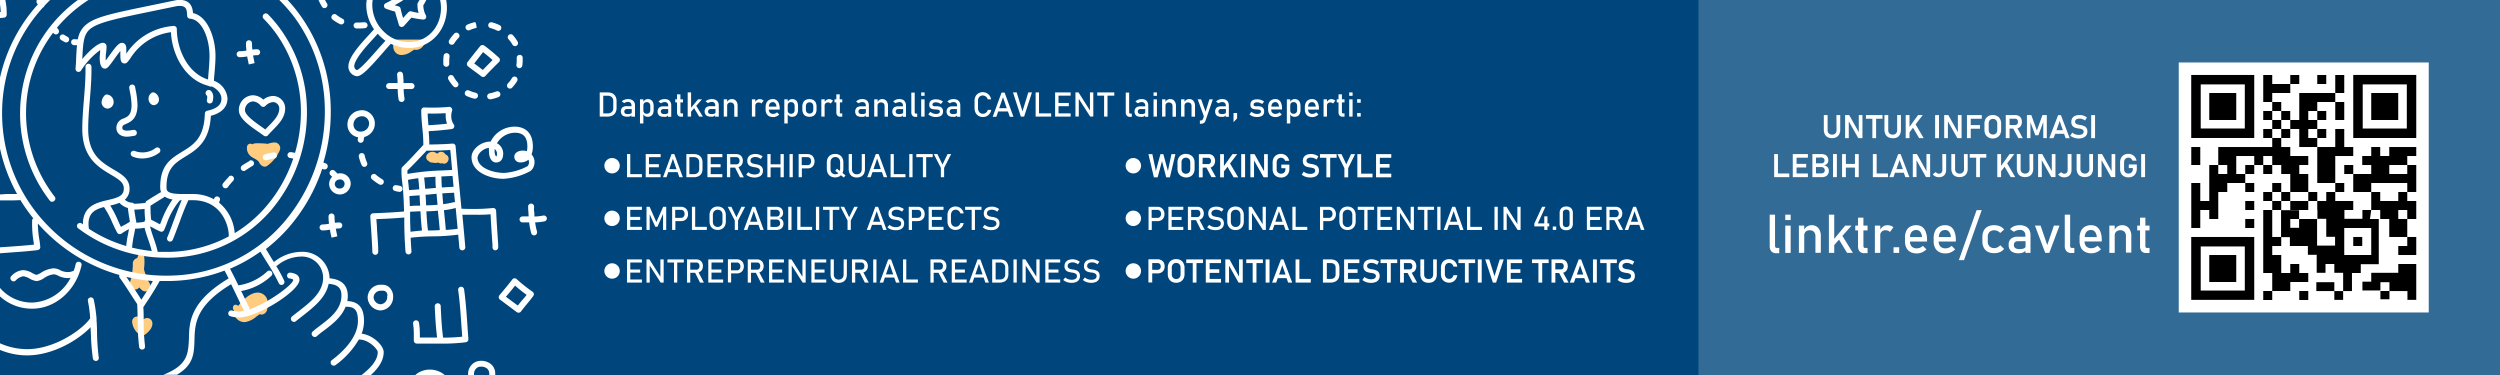 <svg xmlns="http://www.w3.org/2000/svg" viewBox="0 0 566.93 85.04"><defs><style>.cls-1{fill:#00467d;}.cls-2{fill:#ffcc80;}.cls-3,.cls-4{fill:#fff;}.cls-4{opacity:0.2;}</style></defs><title>ads_cav01_id</title><g id="Layer_2" data-name="Layer 2"><g id="Layer_2-2" data-name="Layer 2"><rect class="cls-1" width="566.93" height="85.04"/><path class="cls-2" d="M63.38,34.23a1.3,1.3,0,0,0-1.11-1.93,5,5,0,0,0-1.53.32,18.74,18.74,0,0,0-2.8-.12,1.42,1.42,0,0,0-.71.23.77.77,0,0,0-1.2.44,2.36,2.36,0,0,0,.84,2.27c.49.43,1.65.79,1.91,1.41s1.11,1.28,1.83.75A8.41,8.41,0,0,0,63.38,34.23Z"/><path class="cls-2" d="M101,35a1.07,1.07,0,0,0-1.67-.3.79.79,0,0,1-.23.14,1.51,1.51,0,0,0-2.32.31,1,1,0,0,0,.36,1.35l.07,0a.85.85,0,0,0,.71.36H98a3,3,0,0,0,1.42,0,1,1,0,0,0,.88.15.88.88,0,0,0,.59.09,1.13,1.13,0,0,0,.74-1.55A1.1,1.1,0,0,0,101,35Z"/><path class="cls-2" d="M58.23,66.36c-1.69.16-3.14,1.68-4.21,3a1.44,1.44,0,0,0-.37-.21c-.71-.28-1.07.69-.67,1.15.11.14.1.66.14.84a2.38,2.38,0,0,0,.43,1,2.43,2.43,0,0,0,2.06.9,5.32,5.32,0,0,0,2.62-1.32l.68-.47c1,.4,2-.76,1.64-1.8A2.27,2.27,0,0,0,58.23,66.36Z"/><path class="cls-2" d="M32.65,57.87c-.11-.73-1.07-.54-1.29,0-.08.22-.17.44-.24.67a1.23,1.23,0,0,0-1,1.16c0,.2,0,.42,0,.63a14.84,14.84,0,0,1-.69,3.84c-.41,1.34,1.44,2,2.14,1a5.39,5.39,0,0,0,.58.59,1.17,1.17,0,0,0,1.83-1.42A12.37,12.37,0,0,1,32.64,61,10.46,10.46,0,0,0,32.65,57.87Z"/><path class="cls-2" d="M31.38,75.69a1.29,1.29,0,0,0,1.5.2c.88-.64,1.92-1.71,1.63-2.9a1.2,1.2,0,0,0-1.76-.71,2.11,2.11,0,0,0-.22.17c-.07-.09-.13-.19-.21-.28a.91.91,0,0,0-.79-.32,1.19,1.19,0,0,0-1.14.17A1.22,1.22,0,0,0,30,73.26,4,4,0,0,0,31.38,75.69Z"/><path class="cls-2" d="M89.5,9.15c-.75,1.33-.24,3.27,1.51,3.32a3.71,3.71,0,0,0,2.27-.8,2.55,2.55,0,0,0,.61-.42,2.1,2.1,0,0,0,.51.06,2.07,2.07,0,0,0,1.91-1.72,1.57,1.57,0,0,0,0-.61H89.62A1.77,1.77,0,0,0,89.5,9.15Z"/><path class="cls-3" d="M39.66.1,34.48,1.17C26.27,2.86,22.15,3.71,20,5.23A5.33,5.33,0,0,0,17.66,8.9a4,4,0,0,1-.69,0,.68.68,0,1,0-.18,1.34,5.07,5.07,0,0,0,.68,0c-.1.9-.15,1.92-.21,3.08,0,.7-.08,1.45-.13,2.27a.68.68,0,0,0,.47.69.69.69,0,0,0,.78-.28,17.22,17.22,0,0,1,4.33-4.64c0,.15,0,.29,0,.44a12.44,12.44,0,0,0-.1,1.38c0,.89.15,2.38,1.18,2.38.55,0,.92-.48,2.1-2.13.37-.52.95-1.33,1.4-1.86,0,.16,0,.33,0,.49,0,1.25,0,2.07.68,2.29s1-.31,1.61-1.15A12.83,12.83,0,0,1,38.77,7.3C39,12.43,42,18.16,47.27,19.46a.67.67,0,0,0,.43.16l.32,0h0c.38.1,2.19,1.13,2.19,2.76,0,.51,0,2.06-3.22,2.73a.69.69,0,0,0-.54.65c-.15,5.57-2.57,7.06-5.12,8.63s-5,3-5,8a3.37,3.37,0,0,0,.2,1.21l-.1,0c-1.11.67-2.27,1.36-3.3,2.05A.71.71,0,0,0,33,46a23.33,23.33,0,0,1-2.6.21.67.67,0,0,0-.52-.25,2.49,2.49,0,0,1-1.57-.68,3.16,3.16,0,0,0,1.07-2.53c0-2.18-1.76-3.22-3.63-4.32C23,36.8,20,35,20,29.28c0-2.21.19-4.44.37-6.61s.37-4.46.37-6.73c0-.27,0-.54,0-.82a.68.68,0,0,0-.69-.66.67.67,0,0,0-.66.69v.79c0,2.21-.18,4.45-.36,6.62s-.37,4.46-.37,6.72c0,6.49,3.71,8.68,6.42,10.29,1.89,1.12,3,1.81,3,3.15,0,1.72-1.31,2.1-3.62,2.64-2.52.59-5.66,1.33-5.66,5.46v.06l-.29-.21a.68.68,0,0,0-.81,1.09,33.08,33.08,0,0,0,20.07,6.68h.77a30.94,30.94,0,0,0,22.8-10.61A34.32,34.32,0,0,0,69.6,24.74,31.86,31.86,0,0,0,63.34,6.25a30.19,30.19,0,0,0-2.56-3,.68.68,0,1,0-1,1,28.73,28.73,0,0,1,2.45,2.83,30.51,30.51,0,0,1,6,17.7,33,33,0,0,1-1.33,9.88c-.31-.06-.62-.12-.93-.16a.69.69,0,0,0-.77.58.68.68,0,0,0,.58.76c.24,0,.48.08.71.13a32.47,32.47,0,0,1-6.27,11,29.62,29.62,0,0,1-7,5.9,9.81,9.81,0,0,0-3.53-6.9c0-.16.1-.33.16-.51a.66.66,0,0,0-.39-.87.67.67,0,0,0-.87.39l-.08.21A9.82,9.82,0,0,0,43.69,44l-1.13,0-1.1,0c-3.7,0-3.7-.76-3.7-1.63,0-4.23,2-5.46,4.31-6.88,2.55-1.57,5.43-3.35,5.75-9.23,3.1-.81,3.77-2.57,3.77-3.94a4.65,4.65,0,0,0-3.07-4c0-.63.09-1.27.14-1.89.1-1.23.21-2.51.21-3.77,0-3.7-1.59-8.93-5.1-9.69-.09-1.22-.51-3-3.07-3h-.05A5.54,5.54,0,0,0,39.66.1ZM29.08,52.89a25,25,0,0,0-.46,2.9,31.33,31.33,0,0,1-8.49-3.93.66.66,0,0,0,0-.28,5.06,5.06,0,0,1-.06-.76c0-2.59,1.53-3.35,3.51-3.87a20.1,20.1,0,0,1,1.86,3.48c.36.77.72,1.57,1.14,2.33a.69.69,0,0,0,.45.33l.14,0a.68.68,0,0,0,.4-.13,13.85,13.85,0,0,1,1.67-1h0Zm-.46-2.1c-.39.21-.8.42-1.19.66-.25-.51-.49-1-.74-1.59A24,24,0,0,0,25,46.61,13,13,0,0,0,27.09,46,4.08,4.08,0,0,0,29,47.17c.1,1,.27,2,.44,3a.59.59,0,0,0,0,.13Zm4.17-3.42v.27a19.8,19.8,0,0,0,.14,2.19.38.38,0,0,0-.09.15,1.06,1.06,0,0,0,0,.19.52.52,0,0,0-.1.11,9.86,9.86,0,0,1-1.81.22l-.1-.55c-.14-.8-.28-1.61-.37-2.41C31.19,47.52,32,47.47,32.79,47.37Zm-2.88,8.77a.55.55,0,0,0,.06-.22,23.22,23.22,0,0,1,.44-2.76c.08-.43.17-.87.24-1.31h.13a11.14,11.14,0,0,0,2-.2c.22.91.53,1.81.83,2.68a24.89,24.89,0,0,1,.8,2.59A32.15,32.15,0,0,1,29.91,56.14Zm11.3-10.76C40.54,46.9,40,48.44,39.41,50c-.46,1.27-.94,2.59-1.48,3.85a.69.69,0,0,0,.36.89.86.86,0,0,0,.27.05.69.69,0,0,0,.62-.41c.55-1.3,1-2.63,1.51-3.91.6-1.66,1.23-3.36,2-5a.19.19,0,0,0,0-.07h1c6.69,0,8.19,5.93,8.19,8a.46.46,0,0,0,0,.21,29.76,29.76,0,0,1-13.49,3.51c-.89,0-1.77,0-2.65,0a.71.71,0,0,0,0-.14,25.35,25.35,0,0,0-.91-3c-.3-.89-.59-1.73-.79-2.58l.06-.05.71.38a17,17,0,0,0,1.54.77.75.75,0,0,0,.26.05.69.69,0,0,0,.62-.41c.18-.42.35-.84.52-1.25a17.41,17.41,0,0,1,3-5.43Zm-2.09-.15a21.93,21.93,0,0,0-2.59,5.05l-.24.59c-.27-.13-.53-.27-.8-.42s-.79-.42-1.2-.61a20.85,20.85,0,0,1-.15-2.2,9.41,9.41,0,0,1,0-1c1-.62,2-1.26,3-1.87a.61.61,0,0,0,.2-.19A4.21,4.21,0,0,0,39.12,45.23ZM42.44,3.58a.68.68,0,0,0,.64.66c2.74.17,4.43,4.5,4.43,8.42,0,1.21-.1,2.45-.2,3.66-.05.56-.1,1.14-.13,1.71-4.59-1.41-7.07-6.82-7.08-11.47a.64.64,0,0,0-.22-.49.66.66,0,0,0-.46-.19h0a14,14,0,0,0-10.78,6.3v-.12c0-.16,0-.33,0-.5s0-.35,0-.52c0-.71-.23-1.13-.69-1.28-.87-.28-1.65.74-3.18,2.88-.25.34-.54.76-.79,1.08a5,5,0,0,1,0-.54c0-.4,0-.8.08-1.23a13,13,0,0,0,.1-1.41.81.81,0,0,0-.58-.8c-1-.28-3.15,1.53-4.92,3.65.2-4,.3-5.8,2.11-7.06,2-1.36,6-2.19,14-3.84l5.18-1.07a3.63,3.63,0,0,1,.73-.08C42.21,1.35,42.4,2.07,42.44,3.58Z"/><path class="cls-3" d="M47,22a3.08,3.08,0,0,1-.09.66.68.68,0,0,0,.54.8h.13a.67.67,0,0,0,.66-.54,4.45,4.45,0,0,0,.12-.93,1.87,1.87,0,0,0-.53-1.38.68.68,0,1,0-1,1A.53.53,0,0,1,47,22Z"/><path class="cls-3" d="M28.79,31A7.36,7.36,0,0,0,30,30.86c.15,0,.29-.05.44-.06a.68.68,0,1,0-.17-1.35l-.48.07a6.81,6.81,0,0,1-1,.1c-.48,0-1.05-.11-1.05-.62s.15-.59.89-.92c1-.45,2.55-1.14,2.55-4.28a19.06,19.06,0,0,0-.41-3.38c-.05-.24-.09-.47-.13-.69a.67.67,0,0,0-.78-.55.68.68,0,0,0-.55.79q.06.33.12.69a17.29,17.29,0,0,1,.4,3.14c0,2.26-.86,2.64-1.76,3.05A2.23,2.23,0,0,0,26.39,29C26.39,30.2,27.33,31,28.79,31Z"/><path class="cls-3" d="M29.69,34.6a.68.68,0,0,0,.35.89,5.54,5.54,0,0,0,2.22.45,6.49,6.49,0,0,0,3.89-1.33.68.68,0,0,0-.83-1.07,4.91,4.91,0,0,1-4.73.71A.68.68,0,0,0,29.69,34.6Z"/><path class="cls-3" d="M24.39,24.63a1.46,1.46,0,0,0,1.38-1.52,1.67,1.67,0,0,0-1.47-1.67.64.64,0,0,0-.56.19,2.4,2.4,0,0,0-.7,1.54A1.43,1.43,0,0,0,24.39,24.63Zm0-1.53a.25.25,0,0,1,0,.1v0A.23.23,0,0,1,24.41,23.1Z"/><path class="cls-3" d="M34.9,23.85a1.25,1.25,0,0,0,1.15-1.27A1.75,1.75,0,0,0,35,21a.67.67,0,0,0-.63.06,1.59,1.59,0,0,0-.69,1.31C33.65,23,34.14,23.85,34.9,23.85Z"/><path class="cls-3" d="M1.52,3.35V3a14.9,14.9,0,0,0-.31-3H0V1A15.1,15.1,0,0,1,.17,2.73H0V4.1L.93,4A.68.68,0,0,0,1.52,3.35Z"/><path class="cls-3" d="M7.33,70c5.2,0,9.88-4.1,11.14-9.75a.68.68,0,1,0-1.32-.29,14.64,14.64,0,0,1-.44,1.47l-.08,0a2.86,2.86,0,0,1-1.24.26,3.51,3.51,0,0,1-1.73-.42,3.27,3.27,0,0,0-1.54-.42,6,6,0,0,0-2.82,1,4.47,4.47,0,0,1-1,.48,4,4,0,0,1-1-.42,4.7,4.7,0,0,0-2-.66,4,4,0,0,0-2.72,1.34.68.68,0,0,0,0,1,.68.68,0,0,0,1,0,2.86,2.86,0,0,1,1.76-.94,4.18,4.18,0,0,1,1.36.52,4,4,0,0,0,1.62.57A3.69,3.69,0,0,0,10,63.06a4.81,4.81,0,0,1,2.14-.85,2.09,2.09,0,0,1,1,.29,4.78,4.78,0,0,0,2.31.56A5.65,5.65,0,0,0,16,63a10.24,10.24,0,0,1-8.65,5.61A9.5,9.5,0,0,1,0,65.29v1.93A10.7,10.7,0,0,0,7.33,70Z"/><path class="cls-3" d="M20.55,74.2c0,.36,0,.72.05,1.08a50.64,50.64,0,0,0,.46,6,.68.68,0,0,0,.67.57h.11a.67.67,0,0,0,.56-.77A49.58,49.58,0,0,1,22,75.23q0-1.35-.12-2.73a.74.74,0,0,0,0-.39A31.27,31.27,0,0,0,21.27,68a.68.68,0,1,0-1.33.28,29.93,29.93,0,0,1,.51,3.9c-1.71,2.51-8,7-14.32,7A15.32,15.32,0,0,1,0,77.85v1.5a16,16,0,0,0,6.13,1.24C12.12,80.59,17.87,77,20.55,74.2Z"/><path class="cls-3" d="M100,1.81c0,4.24-2.92,7.48-6.82,7.7A8,8,0,0,1,87,7.13,8.46,8.46,0,0,1,84.43.8a5.29,5.29,0,0,1,.09-.8H83.15c0,.24-.06.48-.08.73a9.6,9.6,0,0,0,1.74,5.9s0,0,0,0c-.25.29-.6.67-1,1.12C81.25,10.5,79,13.12,79,15.1a2.21,2.21,0,0,0,1.92,2.19c1.08,0,2.64-1.58,5.93-5.36.71-.82,1.34-1.54,1.78-2a9.31,9.31,0,0,0,4.07.94h.56c4.63-.27,8-4.07,8.09-9A10,10,0,0,0,101.18,0H99.81A9.67,9.67,0,0,1,100,1.81ZM85.81,11c-1.35,1.55-4.15,4.77-4.9,4.9a1,1,0,0,1-.58-.84c0-1.61,2.89-4.73,4.44-6.41l.89-1c.11.13.23.26.35.38A10.74,10.74,0,0,0,87.4,9.24C87,9.71,86.42,10.34,85.81,11Z"/><path class="cls-3" d="M94.8.56a.66.66,0,0,0-.13.36c0,.1,0,.2,0,.31a5.74,5.74,0,0,0,.27,1.7,15.8,15.8,0,0,1-1.66-.35.67.67,0,0,0-.68.2c-.35.37-.76.82-1.19,1.31-.21-.71-.42-1.44-.57-2.15a.68.68,0,0,0-.5-.51l-.84-.23,1-.58.84-.51L91.43,0H88.85a14.92,14.92,0,0,1-1.37.72.67.67,0,0,0-.4.64.66.66,0,0,0,.43.61,19.8,19.8,0,0,0,2.08.66c.17.69.37,1.36.57,2,.1.34.19.67.29,1a.69.69,0,0,0,.51.48h.14a.66.66,0,0,0,.52-.24C92.2,5.22,92.8,4.55,93.31,4a19.57,19.57,0,0,0,2.62.43.67.67,0,0,0,.63-.28.68.68,0,0,0,0-.7A4.81,4.81,0,0,1,96,1.23V1.18A7.52,7.52,0,0,0,96.66,0H95.14C95,.19,94.92.39,94.8.56Z"/><path class="cls-3" d="M108.89,10.46c-1,1.23-2,2.48-2.87,3.64a.67.67,0,0,0,.11.94c.5.4,1,.78,1.52,1.15s1,.74,1.49,1.12a.67.67,0,0,0,.92-.07c1-1.11,2.11-2.18,3.1-3.18a.66.66,0,0,0,.2-.49.64.64,0,0,0-.22-.49c-1.23-1.11-2.29-2-3.32-2.74A.67.67,0,0,0,108.89,10.46Zm.6,5.41-1-.77-.95-.71c.65-.83,1.33-1.7,2-2.57.68.52,1.38,1.11,2.16,1.79C111,14.33,110.24,15.09,109.49,15.87Z"/><path class="cls-3" d="M87.56,19.51a.67.67,0,0,0,.68.68h1.94a15.94,15.94,0,0,0,.21,2.38.68.68,0,0,0,.67.55h.13a.68.68,0,0,0,.54-.79,13.5,13.5,0,0,1-.19-2.13h1.78a.68.68,0,1,0,0-1.36H91.51a16.77,16.77,0,0,0-.12-2,.68.68,0,0,0-.75-.59.68.68,0,0,0-.59.76,18,18,0,0,1,.11,1.83H88.24A.68.68,0,0,0,87.56,19.51Z"/><path class="cls-3" d="M120.21,38.83a2.14,2.14,0,0,0,.84-1.13,2.7,2.7,0,0,0,.17-.94,2.57,2.57,0,0,0-.68-1.74,5,5,0,0,0,.3-1.83c0-2.84-1.52-4.47-4.18-4.47a6.07,6.07,0,0,0-5.4,3.39h-.1c-2.1,0-4.23,1.77-4.23,3.52,0,3.58,4.43,4.92,7.23,4.92A14.6,14.6,0,0,0,120.21,38.83Zm-8-5a1.27,1.27,0,0,1,.49,1c0,.28,0,.63-.23.63a2,2,0,0,1-.29-1.26A2.73,2.73,0,0,1,112.16,33.78Zm-3.88,1.85c0-.76,1.16-2,2.55-2.15a5.65,5.65,0,0,0,0,.71c0,1.61.63,2.61,1.65,2.61.76,0,1.58-.52,1.58-2a2.61,2.61,0,0,0-1.41-2.36,4.79,4.79,0,0,1,4.06-2.39c1.91,0,2.83,1,2.83,3.12a4.21,4.21,0,0,1-.12,1.07,3,3,0,0,0-.9-.14c-.94,0-1.94.44-1.94,1.41a1.29,1.29,0,0,0,1.4,1.27,2.7,2.7,0,0,0,1.8-.61,1.33,1.33,0,0,1,.13.57,1.26,1.26,0,0,1-.08.47.87.87,0,0,1-.29.45,13.21,13.21,0,0,1-5.33,1.51C112.24,39.19,108.28,38.32,108.28,35.63Z"/><path class="cls-3" d="M124,49.4a.7.7,0,0,0-.81-.52,10.56,10.56,0,0,1-2,.22c0-.4,0-.81-.07-1.22s0-.65,0-1a.68.68,0,1,0-1.35.08c0,.32,0,.63.05.95l.06,1.17H118.5a.68.68,0,0,0,0,1.36H120a14.18,14.18,0,0,0,.47,2.44.68.68,0,0,0,1.31-.38,12.67,12.67,0,0,1-.42-2.07,11.91,11.91,0,0,0,2.17-.24A.69.69,0,0,0,124,49.4Z"/><path class="cls-3" d="M85,28a3,3,0,0,0-2.67-3,3.68,3.68,0,0,0-.47,0,4.44,4.44,0,0,0-1,.22,3.2,3.2,0,0,0-2.06,3.26,2.85,2.85,0,0,0,2.41,2.65c0,.16-.06.32-.09.48a.69.69,0,0,0,.58.77h.1a.69.69,0,0,0,.67-.59,6.1,6.1,0,0,1,.14-.72,3.23,3.23,0,0,0,1.43-.8A3.06,3.06,0,0,0,85,28Zm-1.88,1.32a1.92,1.92,0,0,1-1.44.52,1.54,1.54,0,0,1-1.51-1.45,1.85,1.85,0,0,1,1.17-1.88,2.57,2.57,0,0,1,.64-.15h.25A1.61,1.61,0,0,1,83.69,28,1.72,1.72,0,0,1,83.16,29.29Z"/><path class="cls-3" d="M79.53,41.63a2.36,2.36,0,0,0-2.36-2.33,2.13,2.13,0,0,0-.63.08s0,0,0,0l-.26-.27-.38-.38a.68.68,0,0,0-.95,1l.37.36,0,0a2.36,2.36,0,0,0-.68,1.71A2.45,2.45,0,0,0,77.1,44.1h0a2.37,2.37,0,0,0,1.69-.73A2.47,2.47,0,0,0,79.53,41.63Zm-1.68.8a1,1,0,0,1-.75.31,1,1,0,0,1-.32-2,1.08,1.08,0,0,1,.36-.05,1,1,0,0,1,1,1A1.13,1.13,0,0,1,77.85,42.43Z"/><path class="cls-3" d="M77.62,51.13a.67.67,0,0,0-.67-.68,7.17,7.17,0,0,0-1,.08,11.6,11.6,0,0,1-.09-1.44.68.68,0,0,0-1.36,0,12.7,12.7,0,0,0,.11,1.65,8.57,8.57,0,0,1-1.46.16.68.68,0,0,0,0,1.36,9.37,9.37,0,0,0,1.66-.18c.11.6.24,1.2.37,1.81l.66-.14.66-.16c-.13-.59-.25-1.16-.35-1.72A6.2,6.2,0,0,1,77,51.8.67.67,0,0,0,77.62,51.13Z"/><path class="cls-3" d="M56.05,12.8c.11.6.24,1.2.37,1.81l.66-.14.66-.16c-.12-.59-.25-1.16-.35-1.72a6.2,6.2,0,0,1,.84-.07.68.68,0,1,0,0-1.35,7.17,7.17,0,0,0-1,.08,11.6,11.6,0,0,1-.09-1.44.68.68,0,0,0-1.36,0,12.82,12.82,0,0,0,.11,1.65,8.57,8.57,0,0,1-1.46.16.68.68,0,1,0,0,1.35A10.38,10.38,0,0,0,56.05,12.8Z"/><path class="cls-3" d="M86.72,64.57h-.25a2.94,2.94,0,0,0-3.1,2.83,3.06,3.06,0,0,0,2.84,3,3,3,0,0,0,2.94-3.11,2.78,2.78,0,0,0-1.08-2.31A2.32,2.32,0,0,0,86.72,64.57ZM86.21,69a1.7,1.7,0,0,1-1.49-1.59,1.59,1.59,0,0,1,1.58-1.48h.38a1,1,0,0,1,1.12,1.3A1.61,1.61,0,0,1,86.21,69Z"/><path class="cls-3" d="M117.19,70.78a.67.67,0,0,0,.41.13h.09a.69.69,0,0,0,.45-.27c.44-.58.9-1.15,1.36-1.71s1-1.19,1.43-1.81a.64.64,0,0,0,.12-.52.68.68,0,0,0-.29-.45,35.07,35.07,0,0,1-3.61-2.87.65.65,0,0,0-.51-.17.67.67,0,0,0-.47.27c-.72.95-1.47,1.85-2.28,2.81l-.62.75a.68.68,0,0,0,.11,1Zm-2.26-3.72c.63-.74,1.27-1.51,1.88-2.29a32.44,32.44,0,0,0,2.61,2.1c-.32.41-.65.81-1,1.2s-.66.81-1,1.22l-2.7-2Z"/><path class="cls-3" d="M107.49,84.81a1.7,1.7,0,0,1,.78-1.47,1.33,1.33,0,0,1,.62-.19h.24a2,2,0,0,1,1.35.45,1.42,1.42,0,0,1,.46,1.07,1.26,1.26,0,0,1,0,.38h1.37c0-.14,0-.29,0-.43a2.79,2.79,0,0,0-.92-2,3.47,3.47,0,0,0-2.6-.78,2.78,2.78,0,0,0-1.21.38,3,3,0,0,0-1.43,2.63,1.79,1.79,0,0,0,0,.23h1.36A.91.91,0,0,1,107.49,84.81Z"/><path class="cls-3" d="M95.21,76.55c0-.25,0-.5,0-.75A15.13,15.13,0,0,0,95,73.13a.68.68,0,0,0-1.33.25,14.76,14.76,0,0,1,.17,2.44c0,.48,0,1,0,1.46a.69.69,0,0,0,.68.64c1.23,0,2.45,0,3.67,0H100a40.48,40.48,0,0,0,5.64-.31.68.68,0,0,0,.58-.73c-.09-1.13-.17-2.25-.24-3.37-.18-2.57-.36-5.23-.74-7.9a.69.69,0,0,0-.77-.58.68.68,0,0,0-.57.77c.37,2.62.55,5.26.72,7.81.07.91.13,1.82.2,2.74a41.57,41.57,0,0,1-4.33.22c-.32-2.26-.43-4.62-.54-6.9V69.5a.68.68,0,1,0-1.35.06v.16c.11,2.26.23,4.58.53,6.83h-.92C97.23,76.54,96.22,76.53,95.21,76.55Z"/><path class="cls-3" d="M111.25,48.59c.11,2.32.27,4.58.43,6.95l0,.6a.67.67,0,0,0,.67.63h0a.69.69,0,0,0,.63-.72l0-.6c-.18-2.61-.36-5.08-.47-7.63a.69.69,0,0,0-.23-.49.71.71,0,0,0-.52-.16,38,38,0,0,1-4.26.21c-.94,0-1.9,0-2.85-.05l-.33-3.42c-.35-3.52-.7-7.16-1-10.73a.66.66,0,0,0-.23-.46.7.7,0,0,0-.5-.16c-1.73.15-3.51.19-5.24.21,0-.1,0-.2,0-.31,0-.9-.07-1.81-.15-2.71,1.77-.1,3.53-.26,5.23-.48a.65.65,0,0,0,.55-.44.69.69,0,0,0-.14-.7,3.29,3.29,0,0,1-.51-1.85,3.54,3.54,0,0,1,.19-1.14.7.7,0,0,0-.11-.64.67.67,0,0,0-.59-.26,42.83,42.83,0,0,1-5.58.13.66.66,0,0,0-.71.64.76.76,0,0,0,0,.15.41.41,0,0,0,0,.11c0,1.21.12,2.45.23,3.65A35.24,35.24,0,0,1,96,32.46c0,.15,0,.29,0,.44l-.13.1-.54.59C94,35,92.67,36.49,91.25,37.85a.74.74,0,0,0-.21.53,20.66,20.66,0,0,0,.14,2.68c.29,2.3.39,4.62.45,6.9-2.08.18-4.34.31-7,.4a.72.72,0,0,0-.48.22.77.77,0,0,0-.18.5c.06,1,.12,2,.19,2.93.11,1.69.22,3.44.28,5.12a.68.68,0,0,0,.68.66h0a.67.67,0,0,0,.65-.7c0-1.71-.17-3.47-.28-5.17,0-.74-.1-1.49-.14-2.23,2.39-.08,4.43-.2,6.33-.37,0,.25,0,.5,0,.75,0,2.29.09,4.67.28,7a.68.68,0,0,0,.68.62h.06a.67.67,0,0,0,.61-.73c-.08-1-.14-2-.18-3.05a45.86,45.86,0,0,1,5.08-.31,46.27,46.27,0,0,0,5.7-.39c.08,1,.17,1.92.25,2.88a.68.68,0,1,0,1.35-.12c-.2-2.41-.43-4.85-.66-7.28.89,0,1.81,0,2.71,0C109,48.73,110.14,48.69,111.25,48.59ZM101.07,25.66a4.21,4.21,0,0,0,0,.62,5.58,5.58,0,0,0,.3,1.77c-1.38.16-2.79.27-4.21.35-.08-.88-.15-1.78-.18-2.66C98.24,25.78,99.6,25.76,101.07,25.66Zm-8.68,13c1.38-1.33,2.69-2.75,4-4.12l.35-.37h.49c1.6,0,3.25-.05,4.88-.16q.21,2.25.42,4.53l-2.13.11a54.46,54.46,0,0,0-8,.79C92.4,39.15,92.39,38.9,92.39,38.63Zm.13,2.26s0-.09,0-.13c.77-.16,1.54-.28,2.32-.38.11.83.18,1.68.24,2.53l-2.32.17C92.69,42.35,92.62,41.62,92.52,40.89Zm.32,3.54,2.32-.17c0,.69.07,1.37.1,2.05,0,.1,0,.2,0,.3-.76,0-1.54,0-2.32.1C92.92,46,92.89,45.2,92.84,44.43Zm.25,8.12L93,50c0-.65,0-1.31,0-2,.78,0,1.57-.07,2.35-.09.07,1.45.17,2.91.35,4.35C94.83,52.37,94,52.44,93.09,52.55Zm3.09-12.32c.86-.08,1.71-.13,2.57-.18,0,.85,0,1.69.1,2.54l-2.16.18-.27,0C96.36,41.94,96.28,41.08,96.18,40.23Zm.43,6c0-.7-.06-1.4-.1-2.11l.3,0L99,43.94c.06.84.14,1.67.23,2.5-.85.07-1.7.11-2.55.13C96.62,46.47,96.62,46.36,96.61,46.25Zm1.57,6-1.13,0c-.18-1.43-.28-2.89-.36-4.34.87,0,1.75-.07,2.63-.14,0,.08,0,.15,0,.23.15,1.36.29,2.77.41,4.18ZM100.1,40l.33,0,2.19-.11.24,2.49c-.88,0-1.77.08-2.66.14C100.14,41.65,100.11,40.82,100.1,40Zm.2,3.85c.9-.06,1.8-.11,2.7-.14l0,.35.18,1.78a1,1,0,0,0-.24,0,18.4,18.4,0,0,1-2.44.46C100.44,45.47,100.36,44.65,100.3,43.83Zm.8,8.31c-.11-1.44-.26-2.88-.41-4.27a1.5,1.5,0,0,1,0-.22,20.26,20.26,0,0,0,2.65-.5h0c.15,1.57.3,3.14.44,4.71A26.77,26.77,0,0,1,101.1,52.14Z"/><path class="cls-3" d="M97.38,83.81a5.2,5.2,0,0,0-2.09.49,4.39,4.39,0,0,0-1.11.74h6.67A5.22,5.22,0,0,0,97.38,83.81Z"/><path class="cls-3" d="M54.17,25c0,1.83,2.33,3.46,4.58,5l1.1.78a.66.66,0,0,0,.4.13.68.68,0,0,0,.51-.23c.35-.41.75-.82,1.14-1.22,1.36-1.39,2.77-2.83,2.77-4.89a2.8,2.8,0,0,0-2.78-2.81,3.68,3.68,0,0,0-2.18.84,3.6,3.6,0,0,0-2.39-1A3.31,3.31,0,0,0,54.17,25Zm5-1a.72.72,0,0,0,.49.24.75.75,0,0,0,.51-.19,2.68,2.68,0,0,1,1.74-.9,1.44,1.44,0,0,1,1.42,1.45c0,1.51-1.16,2.69-2.38,3.95q-.39.39-.78.81l-.62-.44c-1.69-1.18-4-2.8-4-3.93a2,2,0,0,1,1.8-2A2.54,2.54,0,0,1,59.15,24Z"/><path class="cls-3" d="M66.66,3.77a35.76,35.76,0,0,1,7,20.78,38.61,38.61,0,0,1-9.4,26A34.71,34.71,0,0,1,38.66,62.5,37.35,37.35,0,0,1,11.33,51.65,36.46,36.46,0,0,1,.48,25,35.41,35.41,0,0,1,9.74,1.7l.09-.05a.64.64,0,0,0,.23-.31c.42-.46.86-.9,1.31-1.34h-3a.67.67,0,0,0,0,.71c.06.1.14.2.2.3A37,37,0,0,0,0,17.59V33.68A37.82,37.82,0,0,0,3.88,44c-.85,0-1.69,0-2.5,0L0,44.1v1.35l1.39,0c1,0,2.05,0,3.1-.06l.15,0a36.51,36.51,0,0,0,2.91,4.12.69.69,0,0,0-.27.48c0,.35,0,.72,0,1.09A25.28,25.28,0,0,0,7.64,55c0,.16.05.31.08.47-1.7.19-3.41.31-5.07.43L0,56.08v1.36l2.75-.21c1.9-.13,3.86-.27,5.82-.52A.74.74,0,0,0,9,56.45a.67.67,0,0,0,.13-.51L9,54.77A24.57,24.57,0,0,1,8.59,51c0-.11,0-.21,0-.32.57.65,1.16,1.29,1.78,1.9a38.52,38.52,0,0,0,16.71,9.78.66.66,0,0,0,.08.65c.92,1.26,1.77,2.58,2.59,3.86.44.69.89,1.39,1.36,2.08.07,1.23.09,2.51.11,3.74a51.34,51.34,0,0,0,.33,6,.68.68,0,0,0,.67.58h.1a.67.67,0,0,0,.57-.77,48,48,0,0,1-.31-5.88c0-1,0-2-.08-3a.75.75,0,0,0,.15-.16c.31-.51.64-1,1-1.52.87-1.36,1.76-2.76,2.56-4.22q.81,0,1.62,0h.89a36.79,36.79,0,0,0,12.2-2.36c.32.58.62,1.18.92,1.78h0c-8.83,5.3-8.95,10-9,13.83C42.66,80.2,42.59,82.83,37,85h3.1c3.83-2.24,3.91-4.87,4-7.89.1-3.64.21-7.76,8.31-12.66l1.18,2.44c.54,1.14,1.1,2.31,1.66,3.43a.59.59,0,0,0,.13.18,5.63,5.63,0,0,1-1.17.14,6,6,0,0,1-1.58-.22.68.68,0,0,0-.84.47.67.67,0,0,0,.47.83,7.12,7.12,0,0,0,2,.27c4.08,0,13.65-6,13.65-8.52,0-1.26-1.28-1.51-1.89-1.63H65.9a.67.67,0,1,0-.26,1.32l.06,0c.22,0,.73.14.8.29,0,1.09-5.79,5.33-10,6.73a.64.64,0,0,0,0-.47c-.56-1.12-1.11-2.28-1.65-3.41L54.66,66a13.42,13.42,0,0,0,6.88-3.45.68.68,0,1,0-.93-1,12.22,12.22,0,0,1-6.55,3.16c-.61-1.26-1.24-2.54-1.9-3.77a35.78,35.78,0,0,0,6.9-3.88c.49.84,1,1.66,1.49,2.45a42.16,42.16,0,0,1,2.67,4.71.67.67,0,0,0,.89.34.69.69,0,0,0,.34-.9,31.5,31.5,0,0,0-1.82-3.35.66.66,0,0,0,.27-.12,8.72,8.72,0,0,1,5.22-2A4.81,4.81,0,0,1,73.27,63c0,3.28-2.84,5.48-5.57,7.6-.51.39-1,.77-1.46,1.15a.67.67,0,0,0-.09,1,.68.68,0,0,0,.52.25.64.64,0,0,0,.43-.16c.45-.37.93-.74,1.43-1.12,2.52-2,5.34-4.14,6-7.35,2.05.15,2.9.93,2.9,2.63,0,3.17-2.55,5.1-4.8,6.81-.63.48-1.23.93-1.74,1.39a.68.68,0,0,0,0,1,.67.67,0,0,0,.5.23.66.66,0,0,0,.45-.18c.48-.42,1-.86,1.66-1.32,1.81-1.37,3.94-3,4.87-5.37h.06c1.78,0,2.74.51,2.74,3.19,0,3.9-3.69,7.25-5.9,8.9a.68.68,0,0,0-.13,1,.67.67,0,0,0,.54.27.69.69,0,0,0,.41-.13,19,19,0,0,0,5.28-5.79h.11c2.15,0,4.18,2.2,4.18,2.84,0,2-1.84,3.81-3.9,5.39h2.14c1.74-1.54,3.11-3.31,3.11-5.39,0-1.45-2.42-3.88-5-4.17a8.3,8.3,0,0,0,.54-2.86c0-3-1.21-4.43-3.79-4.53a6.36,6.36,0,0,0,.11-1.17c0-2.42-1.39-3.75-4.13-4a6.13,6.13,0,0,0-6.5-6,10,10,0,0,0-6,2.22.43.43,0,0,0-.12.11l-.27-.43c-.52-.82-1-1.67-1.54-2.54a37.2,37.2,0,0,0,5.14-4.84,39.24,39.24,0,0,0,7.62-13.35l.14.06a.61.61,0,0,0,.32.08A.67.67,0,0,0,73.69,37l-.35-.17A39.92,39.92,0,0,0,75,24.52,37.15,37.15,0,0,0,67.73,3,33.84,33.84,0,0,0,65.23,0h-1.9A36.46,36.46,0,0,1,66.66,3.77ZM32.48,67.32c-.14.22-.28.43-.41.65-.4-.6-.79-1.21-1.17-1.8-.71-1.11-1.46-2.26-2.25-3.38a39.09,39.09,0,0,0,6,.94C34,65,33.22,66.16,32.48,67.32Z"/><path class="cls-3" d="M4.56,25.15a32.28,32.28,0,0,0,6.7,20.31.67.67,0,0,0,1,.13.67.67,0,0,0,.13-1A31,31,0,0,1,5.91,25.17,30.11,30.11,0,0,1,12.05,7.42l.13.15a.64.64,0,0,0,.51.23.66.66,0,0,0,.44-.16.69.69,0,0,0,.07-1c-.1-.11-.19-.24-.28-.36A31.46,31.46,0,0,1,20.06,0h-2.4A31.81,31.81,0,0,0,4.56,25.15Z"/><path class="cls-3" d="M14.7,9.55a.66.66,0,0,0,.3.07.67.67,0,0,0,.61-.37.68.68,0,0,0-.3-.91,6.71,6.71,0,0,1-.77-.45A.68.68,0,0,0,13.77,9,7.32,7.32,0,0,0,14.7,9.55Z"/><path class="cls-3" d="M56.53,36.55a16.87,16.87,0,0,0-1.65,1,.68.68,0,0,0,.38,1.23.69.69,0,0,0,.39-.12c.5-.35,1-.67,1.54-1a.68.68,0,1,0-.66-1.18Z"/><path class="cls-3" d="M62,34.56a16.66,16.66,0,0,0-1.92.45.68.68,0,0,0,.2,1.33.63.63,0,0,0,.19,0,14.25,14.25,0,0,1,1.75-.41A.68.68,0,1,0,62,34.56Z"/><path class="cls-3" d="M51.91,40.09a17.65,17.65,0,0,0-1.3,1.46.67.67,0,0,0,.11,1,.66.66,0,0,0,.42.15.68.68,0,0,0,.53-.26A16.59,16.59,0,0,1,52.87,41a.68.68,0,1,0-1-.95Z"/><path class="cls-3" d="M81.89,34.73a.68.68,0,0,0-.52.81A10.46,10.46,0,0,0,82,37.43a.68.68,0,0,0,.62.41.67.67,0,0,0,.28-.06.69.69,0,0,0,.34-.9,8.52,8.52,0,0,1-.54-1.64A.67.67,0,0,0,81.89,34.73Z"/><path class="cls-3" d="M84.35,40.64A11.41,11.41,0,0,0,86,41.82a.73.73,0,0,0,.35.09.67.67,0,0,0,.35-1.25,9.92,9.92,0,0,1-1.4-1,.67.67,0,0,0-1,0A.68.68,0,0,0,84.35,40.64Z"/><path class="cls-3" d="M89.91,42a.69.69,0,0,0-.83.48.68.68,0,0,0,.48.83l.62.15.18,0a.53.53,0,0,0,.25.05.68.68,0,0,0,.25-1.31l-.37-.1Z"/><path class="cls-3" d="M104,7.64a.66.66,0,0,0-1,0,9.11,9.11,0,0,0-1.14,1.48.69.69,0,0,0,.22.93.69.69,0,0,0,.94-.22,7.37,7.37,0,0,1,1-1.27A.67.67,0,0,0,104,7.64Z"/><path class="cls-3" d="M102.88,17.38a.68.68,0,1,0-1.17.69,8.89,8.89,0,0,0,1.1,1.5.69.69,0,0,0,.51.23.66.66,0,0,0,.45-.18.67.67,0,0,0,0-.95A7.88,7.88,0,0,1,102.88,17.38Z"/><path class="cls-3" d="M100.6,12.64a8.68,8.68,0,0,0-.07,1.13v.07c0,.23,0,.46,0,.68a.68.68,0,0,0,.68.62h.06a.69.69,0,0,0,.61-.74,5.49,5.49,0,0,1,0-.58v-.05a6.16,6.16,0,0,1,.07-.95.69.69,0,0,0-.59-.76A.68.68,0,0,0,100.6,12.64Z"/><path class="cls-3" d="M105.8,21.77a9.17,9.17,0,0,0,1.76.61l.16,0a.68.68,0,0,0,.16-1.34,7.92,7.92,0,0,1-1.51-.52.68.68,0,0,0-.9.33A.67.67,0,0,0,105.8,21.77Z"/><path class="cls-3" d="M107.8,5a8.59,8.59,0,0,0-1.78.57.68.68,0,1,0,.55,1.24,7.1,7.1,0,0,1,1.52-.49L108,5.6Z"/><path class="cls-3" d="M112.56,20.73a7.53,7.53,0,0,1-1.52.44.68.68,0,0,0,.11,1.35h.12a9.49,9.49,0,0,0,1.8-.52.68.68,0,0,0-.51-1.26Z"/><path class="cls-3" d="M113.32,5.71a10.57,10.57,0,0,0-1.75-.65.69.69,0,0,0-.83.49.67.67,0,0,0,.49.82,8.41,8.41,0,0,1,1.49.56A.66.66,0,0,0,113,7a.68.68,0,0,0,.61-.38A.69.69,0,0,0,113.32,5.71Z"/><path class="cls-3" d="M117.11,14.7a.67.67,0,0,0,.59.75h.08a.67.67,0,0,0,.67-.6,9.42,9.42,0,0,0,.08-1.2V13.6c0-.2,0-.4,0-.6a.68.68,0,0,0-1.35.11c0,.16,0,.33,0,.5v.05A8.94,8.94,0,0,1,117.11,14.7Z"/><path class="cls-3" d="M116.27,7.93a.68.68,0,0,0-1,.91,7.65,7.65,0,0,1,.94,1.28.66.66,0,0,0,.58.34.73.73,0,0,0,.35-.09.68.68,0,0,0,.24-.93A8.88,8.88,0,0,0,116.27,7.93Z"/><path class="cls-3" d="M115.18,19.91a.69.69,0,0,0,.47.18.67.67,0,0,0,.49-.21,8.67,8.67,0,0,0,1.13-1.5.68.68,0,0,0-.24-.93.69.69,0,0,0-.93.24,6.41,6.41,0,0,1-.95,1.26A.69.69,0,0,0,115.18,19.91Z"/><path class="cls-3" d="M77.1,5.47a.66.66,0,0,0,.3.07A.67.67,0,0,0,78,5.17a.68.68,0,0,0-.3-.91,8.33,8.33,0,0,1-1.4-.9.67.67,0,0,0-1,.11.68.68,0,0,0,.1.95A9.9,9.9,0,0,0,77.1,5.47Z"/><path class="cls-3" d="M81.39,6.46a12.21,12.21,0,0,0,1.35-.07.67.67,0,0,0,.61-.74.68.68,0,0,0-.74-.6c-.41,0-.82.06-1.21.06h-.49a.67.67,0,0,0-.72.64.68.68,0,0,0,.64.71Z"/><path class="cls-3" d="M73,1.5a.67.67,0,0,0,.58.34.64.64,0,0,0,.35-.1.67.67,0,0,0,.24-.92A9.16,9.16,0,0,1,73.71,0H72.23A12.29,12.29,0,0,0,73,1.5Z"/><rect class="cls-4" x="385.16" width="181.77" height="85.04"/><path class="cls-3" d="M138.9,21.19a2.57,2.57,0,0,0-1.12-.23H136v5.48h1.73a2.59,2.59,0,0,0,1.13-.23,1.65,1.65,0,0,0,.71-.67,2.12,2.12,0,0,0,.25-1.07V22.92a2.08,2.08,0,0,0-.25-1.06A1.59,1.59,0,0,0,138.9,21.19Zm.17,3.31a1.16,1.16,0,0,1-.33.89,1.32,1.32,0,0,1-.94.32h-1v-4h1a1.32,1.32,0,0,1,.94.32,1.15,1.15,0,0,1,.33.88Z"/><path class="cls-3" d="M143.26,22.64a2,2,0,0,0-.84-.17,2.07,2.07,0,0,0-.8.15A1.44,1.44,0,0,0,141,23l.56.38a1.36,1.36,0,0,1,.4-.2,1.43,1.43,0,0,1,.46-.07.78.78,0,0,1,.58.21.85.85,0,0,1,.2.6v.16h-1.07a1.44,1.44,0,0,0-1,.29,1.32,1.32,0,0,0,0,1.78,1.62,1.62,0,0,0,1.08.3,1.52,1.52,0,0,0,.44,0,1,1,0,0,0,.34-.15.73.73,0,0,0,.17-.18v.33H144V23.92a1.61,1.61,0,0,0-.18-.78A1.2,1.2,0,0,0,143.26,22.64ZM143,25.77a1.63,1.63,0,0,1-.66.1,1,1,0,0,1-.6-.15.6.6,0,0,1,0-.84.65.65,0,0,1,.45-.14h1.07v.74A.31.31,0,0,1,143,25.77Z"/><path class="cls-3" d="M147.63,22.66a1.26,1.26,0,0,0-.71-.19,1.12,1.12,0,0,0-.64.19,1.37,1.37,0,0,0-.38.41v-.54h-.77V28h.77V25.91a.93.93,0,0,0,.35.41,1.1,1.1,0,0,0,.63.17,1.39,1.39,0,0,0,.73-.18,1.24,1.24,0,0,0,.47-.54,2.19,2.19,0,0,0,.15-.85v-.86a2.24,2.24,0,0,0-.15-.86A1.1,1.1,0,0,0,147.63,22.66Zm-.16,2.26a.94.94,0,0,1-.21.65.78.78,0,0,1-.59.23.9.9,0,0,1-.42-.09.7.7,0,0,1-.26-.28.9.9,0,0,1-.09-.42V23.94a.93.93,0,0,1,.09-.42.62.62,0,0,1,.26-.27.9.9,0,0,1,.42-.09.75.75,0,0,1,.59.24,1,1,0,0,1,.21.67Z"/><path class="cls-3" d="M151.56,22.64a1.93,1.93,0,0,0-.84-.17,2.07,2.07,0,0,0-.8.15,1.44,1.44,0,0,0-.59.42l.56.38a1.36,1.36,0,0,1,.4-.2,1.43,1.43,0,0,1,.46-.07.78.78,0,0,1,.58.21.81.81,0,0,1,.2.6v.16h-1.07a1.44,1.44,0,0,0-1,.29,1.32,1.32,0,0,0,0,1.78,1.64,1.64,0,0,0,1.08.3,1.52,1.52,0,0,0,.44,0,1,1,0,0,0,.34-.15.73.73,0,0,0,.17-.18v.33h.73V23.92a1.61,1.61,0,0,0-.18-.78A1.2,1.2,0,0,0,151.56,22.64Zm-.24,3.13a1.63,1.63,0,0,1-.66.1,1,1,0,0,1-.6-.15.6.6,0,0,1-.05-.84.65.65,0,0,1,.45-.14h1.07v.74A.31.31,0,0,1,151.32,25.77Z"/><path class="cls-3" d="M154.3,21.39h-.77v1.14h-.4v.69h.4v2.2a1.2,1.2,0,0,0,.22.77.86.86,0,0,0,.7.27h.44v-.74h-.37a.19.19,0,0,1-.16-.07.36.36,0,0,1-.06-.22V23.22h.59v-.69h-.59Z"/><polygon class="cls-3" points="159.19 22.53 158.29 22.53 156.72 24.43 156.72 20.96 155.95 20.96 155.95 26.44 156.72 26.44 156.72 25.32 157.41 24.54 158.55 26.44 159.39 26.44 157.89 24 159.19 22.53"/><path class="cls-3" d="M162.26,22.64a1.93,1.93,0,0,0-.84-.17,2.07,2.07,0,0,0-.8.15A1.44,1.44,0,0,0,160,23l.56.38a1.36,1.36,0,0,1,.4-.2,1.43,1.43,0,0,1,.46-.07.78.78,0,0,1,.58.21.81.81,0,0,1,.2.6v.16h-1.07a1.46,1.46,0,0,0-1,.29,1.32,1.32,0,0,0,0,1.78,1.66,1.66,0,0,0,1.08.3,1.52,1.52,0,0,0,.44,0,1,1,0,0,0,.34-.15.73.73,0,0,0,.17-.18v.33H163V23.92a1.61,1.61,0,0,0-.18-.78A1.2,1.2,0,0,0,162.26,22.64ZM162,25.77a1.63,1.63,0,0,1-.66.1,1,1,0,0,1-.6-.15.6.6,0,0,1,0-.84.65.65,0,0,1,.45-.14h1.07v.74A.31.31,0,0,1,162,25.77Z"/><path class="cls-3" d="M165.94,22.47a1.15,1.15,0,0,0-.65.19,1.62,1.62,0,0,0-.39.43v-.56h-.77v3.91h.77V24a.73.73,0,0,1,.21-.56.8.8,0,0,1,.58-.2.78.78,0,0,1,.6.23.9.9,0,0,1,.22.64v2.37h.76V24.06a1.77,1.77,0,0,0-.34-1.17A1.23,1.23,0,0,0,165.94,22.47Z"/><path class="cls-3" d="M172.3,22.47a1.1,1.1,0,0,0-.63.2,1.31,1.31,0,0,0-.39.42v-.56h-.77v3.91h.77V24a.78.78,0,0,1,.2-.56.81.81,0,0,1,.57-.2.86.86,0,0,1,.36.07.58.58,0,0,1,.25.18l.5-.67a1,1,0,0,0-.37-.23A1.53,1.53,0,0,0,172.3,22.47Z"/><path class="cls-3" d="M176.1,22.72a1.37,1.37,0,0,0-.84-.25,1.7,1.7,0,0,0-.89.22,1.41,1.41,0,0,0-.56.62,2.27,2.27,0,0,0-.19,1v.44a2,2,0,0,0,.2,1,1.35,1.35,0,0,0,.58.6,1.93,1.93,0,0,0,.93.2,1.91,1.91,0,0,0,.73-.15,2,2,0,0,0,.65-.43l-.51-.51a1.13,1.13,0,0,1-.41.27,1.22,1.22,0,0,1-.46.09,1,1,0,0,1-.73-.26,1,1,0,0,1-.25-.71h2.46v-.26a3.07,3.07,0,0,0-.18-1.11A1.47,1.47,0,0,0,176.1,22.72Zm-1.74,1.45a1.13,1.13,0,0,1,.23-.72.83.83,0,0,1,.67-.29.68.68,0,0,1,.57.27,1.3,1.3,0,0,1,.25.74Z"/><path class="cls-3" d="M180.36,22.66a1.23,1.23,0,0,0-.71-.19,1.09,1.09,0,0,0-.63.19,1.28,1.28,0,0,0-.39.41v-.54h-.77V28h.77V25.91a1.08,1.08,0,0,0,.35.41,1.11,1.11,0,0,0,.64.17,1.44,1.44,0,0,0,.73-.18,1.28,1.28,0,0,0,.46-.54,2,2,0,0,0,.16-.85v-.86a2.06,2.06,0,0,0-.16-.86A1.1,1.1,0,0,0,180.36,22.66Zm-.16,2.26a.94.94,0,0,1-.21.65.78.78,0,0,1-.59.23.86.86,0,0,1-.41-.09.66.66,0,0,1-.27-.28.9.9,0,0,1-.09-.42V23.94a.93.93,0,0,1,.09-.42.59.59,0,0,1,.27-.27.86.86,0,0,1,.41-.09.75.75,0,0,1,.59.24,1,1,0,0,1,.21.67Z"/><path class="cls-3" d="M184.43,22.67a2,2,0,0,0-1.74,0,1.24,1.24,0,0,0-.55.58,1.93,1.93,0,0,0-.19.9v.64a2,2,0,0,0,.19.92,1.24,1.24,0,0,0,.55.58,2,2,0,0,0,1.74,0,1.32,1.32,0,0,0,.55-.57,2,2,0,0,0,.19-.92v-.65a1.93,1.93,0,0,0-.19-.9A1.29,1.29,0,0,0,184.43,22.67Zm0,2.13a1,1,0,0,1-.22.71.89.89,0,0,1-1.24,0,1,1,0,0,1-.22-.71v-.65a1,1,0,0,1,.22-.7.89.89,0,0,1,1.24,0,1,1,0,0,1,.22.7Z"/><path class="cls-3" d="M188.05,22.47a1.1,1.1,0,0,0-.63.2,1.44,1.44,0,0,0-.39.42v-.56h-.77v3.91H187V24a.78.78,0,0,1,.2-.56.81.81,0,0,1,.57-.2.8.8,0,0,1,.36.07.58.58,0,0,1,.25.18l.51-.67a1.14,1.14,0,0,0-.38-.23A1.53,1.53,0,0,0,188.05,22.47Z"/><path class="cls-3" d="M190.43,21.39h-.77v1.14h-.41v.69h.41v2.2a1.14,1.14,0,0,0,.22.77.83.83,0,0,0,.69.27H191v-.74h-.37a.19.19,0,0,1-.17-.07.36.36,0,0,1,0-.22V23.22H191v-.69h-.59Z"/><path class="cls-3" d="M196.37,22.64a1.92,1.92,0,0,0-.83-.17,2.09,2.09,0,0,0-.81.15,1.41,1.41,0,0,0-.58.42l.56.38a1.25,1.25,0,0,1,.4-.2,1.37,1.37,0,0,1,.45-.07.76.76,0,0,1,.58.21.81.81,0,0,1,.21.6v.16h-1.08a1.48,1.48,0,0,0-1,.29,1.32,1.32,0,0,0,0,1.78,1.66,1.66,0,0,0,1.08.3,1.48,1.48,0,0,0,.44,0,1,1,0,0,0,.35-.15.73.73,0,0,0,.17-.18v.33h.73V23.92a1.61,1.61,0,0,0-.18-.78A1.22,1.22,0,0,0,196.37,22.64Zm-.24,3.13a1.55,1.55,0,0,1-.65.1,1,1,0,0,1-.6-.15.48.48,0,0,1-.2-.44.51.51,0,0,1,.15-.4.65.65,0,0,1,.45-.14h1.07v.74A.3.3,0,0,1,196.13,25.77Z"/><path class="cls-3" d="M200.06,22.47a1.13,1.13,0,0,0-.65.19,1.47,1.47,0,0,0-.39.43v-.56h-.77v3.91H199V24a.73.73,0,0,1,.2-.56.93.93,0,0,1,1.19,0,.9.9,0,0,1,.21.64v2.37h.77V24.06a1.78,1.78,0,0,0-.35-1.17A1.2,1.2,0,0,0,200.06,22.47Z"/><path class="cls-3" d="M204.79,22.64a1.93,1.93,0,0,0-.84-.17,2.07,2.07,0,0,0-.8.15,1.44,1.44,0,0,0-.59.42l.56.38a1.36,1.36,0,0,1,.4-.2,1.43,1.43,0,0,1,.46-.07.78.78,0,0,1,.58.21.81.81,0,0,1,.2.6v.16h-1.07a1.44,1.44,0,0,0-1,.29,1.32,1.32,0,0,0,0,1.78,1.64,1.64,0,0,0,1.08.3,1.52,1.52,0,0,0,.44,0,1,1,0,0,0,.34-.15.73.73,0,0,0,.17-.18v.33h.73V23.92a1.61,1.61,0,0,0-.18-.78A1.2,1.2,0,0,0,204.79,22.64Zm-.24,3.13a1.63,1.63,0,0,1-.66.1,1,1,0,0,1-.6-.15.6.6,0,0,1,0-.84.65.65,0,0,1,.45-.14h1.07v.74A.31.31,0,0,1,204.55,25.77Z"/><path class="cls-3" d="M207.49,25.65a.36.36,0,0,1-.06-.22V21h-.77v4.46a1.1,1.1,0,0,0,.24.76.84.84,0,0,0,.68.28H208v-.74h-.36A.21.21,0,0,1,207.49,25.65Z"/><rect class="cls-3" x="208.9" y="20.96" width="0.77" height="0.77"/><rect class="cls-3" x="208.9" y="22.53" width="0.77" height="3.91"/><path class="cls-3" d="M213.17,24.2a3.82,3.82,0,0,0-.7-.11h-.14a4.14,4.14,0,0,1-.48,0,.71.71,0,0,1-.28-.11.26.26,0,0,1-.11-.24.46.46,0,0,1,.19-.4,1.15,1.15,0,0,1,.59-.13,1.87,1.87,0,0,1,.56.09,2.56,2.56,0,0,1,.57.29l.47-.56a2.2,2.2,0,0,0-.49-.28,1.93,1.93,0,0,0-.53-.17,2.72,2.72,0,0,0-.58-.06,2.23,2.23,0,0,0-.84.14,1,1,0,0,0-.5.41,1.22,1.22,0,0,0-.17.69,1,1,0,0,0,.17.64.89.89,0,0,0,.44.3,3.38,3.38,0,0,0,.64.11h.19l.52.06A.59.59,0,0,1,213,25a.33.33,0,0,1,.13.28.46.46,0,0,1-.23.42,1.27,1.27,0,0,1-.69.14,1.66,1.66,0,0,1-.61-.12,2.54,2.54,0,0,1-.63-.36l-.46.56a2,2,0,0,0,.49.34,2.49,2.49,0,0,0,.56.21,3.42,3.42,0,0,0,.65.06,2.47,2.47,0,0,0,.92-.14,1.09,1.09,0,0,0,.54-.41,1.28,1.28,0,0,0,.18-.7,1.11,1.11,0,0,0-.19-.71A1,1,0,0,0,213.17,24.2Z"/><path class="cls-3" d="M217.06,22.64a1.92,1.92,0,0,0-.83-.17,2.09,2.09,0,0,0-.81.15,1.41,1.41,0,0,0-.58.42l.56.38a1.2,1.2,0,0,1,.39-.2,1.47,1.47,0,0,1,.46-.07.76.76,0,0,1,.58.21.81.81,0,0,1,.21.6v.16H216a1.48,1.48,0,0,0-1,.29,1.32,1.32,0,0,0,0,1.78,1.66,1.66,0,0,0,1.08.3,1.48,1.48,0,0,0,.44,0,1,1,0,0,0,.35-.15.73.73,0,0,0,.17-.18v.33h.73V23.92a1.61,1.61,0,0,0-.18-.78A1.22,1.22,0,0,0,217.06,22.64Zm-.24,3.13a1.57,1.57,0,0,1-.66.1,1,1,0,0,1-.6-.15.5.5,0,0,1-.19-.44.51.51,0,0,1,.15-.4.62.62,0,0,1,.45-.14H217v.74A.3.3,0,0,1,216.82,25.77Z"/><path class="cls-3" d="M221.9,22.27a1,1,0,0,1,.39-.45,1,1,0,0,1,.59-.17,1.07,1.07,0,0,1,.46.11,1.2,1.2,0,0,1,.64.77h.78a2,2,0,0,0-.36-.85,1.65,1.65,0,0,0-.66-.57,1.79,1.79,0,0,0-.86-.21,1.91,1.91,0,0,0-1,.26,1.73,1.73,0,0,0-.67.72A2.25,2.25,0,0,0,221,23v1.5a2.32,2.32,0,0,0,.24,1.08,1.76,1.76,0,0,0,.67.71,1.9,1.9,0,0,0,1,.25,1.83,1.83,0,0,0,1.52-.77,2,2,0,0,0,.36-.85H224a1.16,1.16,0,0,1-.63.77,1.1,1.1,0,0,1-.47.1,1,1,0,0,1-.59-.16,1,1,0,0,1-.39-.45,1.48,1.48,0,0,1-.14-.68V23A1.45,1.45,0,0,1,221.9,22.27Z"/><path class="cls-3" d="M227.12,21l-2,5.48h.83l.41-1.2h2.21l.42,1.2h.83l-2-5.48Zm-.53,3.54.86-2.48.85,2.48Z"/><polygon class="cls-3" points="231.87 25.25 230.56 20.96 229.72 20.96 231.5 26.44 232.24 26.44 234.02 20.96 233.19 20.96 231.87 25.25"/><polygon class="cls-3" points="235.62 20.96 234.85 20.96 234.85 26.44 235.23 26.44 235.62 26.44 238.37 26.44 238.37 25.71 235.62 25.71 235.62 20.96"/><polygon class="cls-3" points="239.64 20.96 239.27 20.96 239.27 26.44 239.64 26.44 240.04 26.44 242.79 26.44 242.79 25.71 240.04 25.71 240.04 24.08 242.38 24.08 242.38 23.35 240.04 23.35 240.04 21.69 242.79 21.69 242.79 20.96 240.04 20.96 239.64 20.96"/><polygon class="cls-3" points="247.17 25.05 244.58 20.96 243.88 20.96 243.88 26.43 244.64 26.43 244.64 22.41 247.22 26.43 247.93 26.43 247.93 20.96 247.17 20.96 247.17 25.05"/><polygon class="cls-3" points="248.83 21.69 250.38 21.69 250.38 26.44 251.15 26.44 251.15 21.69 252.69 21.69 252.69 20.96 248.83 20.96 248.83 21.69"/><path class="cls-3" d="M256.12,25.65a.36.36,0,0,1-.06-.22V21h-.77v4.46a1.1,1.1,0,0,0,.24.76.84.84,0,0,0,.68.28h.45v-.74h-.36A.23.23,0,0,1,256.12,25.65Z"/><path class="cls-3" d="M259.72,22.64a1.92,1.92,0,0,0-.83-.17,2.09,2.09,0,0,0-.81.15,1.51,1.51,0,0,0-.59.42l.56.38a1.36,1.36,0,0,1,.4-.2,1.43,1.43,0,0,1,.46-.07.78.78,0,0,1,.58.21.81.81,0,0,1,.21.6v.16h-1.08a1.48,1.48,0,0,0-1,.29,1.32,1.32,0,0,0,0,1.78,1.66,1.66,0,0,0,1.08.3,1.52,1.52,0,0,0,.44,0,.88.88,0,0,0,.34-.15,1,1,0,0,0,.18-.18v.33h.73V23.92a1.61,1.61,0,0,0-.18-.78A1.22,1.22,0,0,0,259.72,22.64Zm-.24,3.13a1.57,1.57,0,0,1-.66.1,1,1,0,0,1-.6-.15.6.6,0,0,1-.05-.84.65.65,0,0,1,.45-.14h1.08v.74A.32.32,0,0,1,259.48,25.77Z"/><rect class="cls-3" x="261.59" y="20.96" width="0.77" height="0.77"/><rect class="cls-3" x="261.59" y="22.53" width="0.77" height="3.91"/><path class="cls-3" d="M265.34,22.47a1.15,1.15,0,0,0-.65.19,1.47,1.47,0,0,0-.39.43v-.56h-.77v3.91h.77V24a.77.77,0,0,1,.2-.56.83.83,0,0,1,.59-.2.8.8,0,0,1,.6.23.9.9,0,0,1,.21.64v2.37h.77V24.06a1.72,1.72,0,0,0-.35-1.17A1.2,1.2,0,0,0,265.34,22.47Z"/><path class="cls-3" d="M269.65,22.47a1.15,1.15,0,0,0-.65.19,1.47,1.47,0,0,0-.39.43v-.56h-.77v3.91h.77V24a.77.77,0,0,1,.2-.56.93.93,0,0,1,1.19,0,.9.9,0,0,1,.21.64v2.37H271V24.06a1.78,1.78,0,0,0-.35-1.17A1.2,1.2,0,0,0,269.65,22.47Z"/><path class="cls-3" d="M273.39,25.31l-1-2.78h-.78L273,26.37l-.19.58a.62.62,0,0,1-.22.29.57.57,0,0,1-.34.09h-.15v.74h.15a1.94,1.94,0,0,0,.53-.07,1,1,0,0,0,.36-.22,1.18,1.18,0,0,0,.24-.43l1.66-4.82h-.78Z"/><path class="cls-3" d="M278,22.64a1.92,1.92,0,0,0-.83-.17,2.09,2.09,0,0,0-.81.15,1.51,1.51,0,0,0-.59.42l.56.38a1.36,1.36,0,0,1,.4-.2,1.43,1.43,0,0,1,.46-.07.78.78,0,0,1,.58.21.81.81,0,0,1,.21.6v.16h-1.08a1.48,1.48,0,0,0-1,.29,1.32,1.32,0,0,0,0,1.78,1.66,1.66,0,0,0,1.08.3,1.52,1.52,0,0,0,.44,0,1,1,0,0,0,.35-.15,1.49,1.49,0,0,0,.17-.18v.33h.73V23.92a1.61,1.61,0,0,0-.18-.78A1.22,1.22,0,0,0,278,22.64Zm-.24,3.13a1.57,1.57,0,0,1-.66.1,1,1,0,0,1-.6-.15.6.6,0,0,1-.05-.84.65.65,0,0,1,.45-.14H278v.74A.32.32,0,0,1,277.75,25.77Z"/><polygon class="cls-3" points="279.73 27.69 280.54 26.85 280.54 25.63 279.73 25.63 279.73 27.69"/><path class="cls-3" d="M286,24.2a3.84,3.84,0,0,0-.69-.11h-.15a4.14,4.14,0,0,1-.48,0,.71.71,0,0,1-.28-.11.28.28,0,0,1-.11-.24.44.44,0,0,1,.2-.4,1.11,1.11,0,0,1,.58-.13,1.87,1.87,0,0,1,.56.09,2.85,2.85,0,0,1,.58.29l.46-.56a2.2,2.2,0,0,0-.49-.28,1.83,1.83,0,0,0-.53-.17,2.65,2.65,0,0,0-.58-.06,2.3,2.3,0,0,0-.84.14,1,1,0,0,0-.5.41,1.31,1.31,0,0,0-.17.69,1.06,1.06,0,0,0,.17.64.94.94,0,0,0,.44.3,3.36,3.36,0,0,0,.65.11H285l.51.06a.59.59,0,0,1,.31.13.31.31,0,0,1,.13.28.46.46,0,0,1-.23.42,1.25,1.25,0,0,1-.68.14,1.71,1.71,0,0,1-.62-.12,2.54,2.54,0,0,1-.63-.36l-.46.56a2,2,0,0,0,.49.34,2.58,2.58,0,0,0,.57.21,3.34,3.34,0,0,0,.65.06,2.42,2.42,0,0,0,.91-.14,1.09,1.09,0,0,0,.54-.41,1.28,1.28,0,0,0,.18-.7,1.11,1.11,0,0,0-.19-.71A1,1,0,0,0,286,24.2Z"/><path class="cls-3" d="M290.05,22.72a1.36,1.36,0,0,0-.83-.25,1.66,1.66,0,0,0-.89.22,1.3,1.3,0,0,0-.56.62,2.27,2.27,0,0,0-.2,1v.44a2.12,2.12,0,0,0,.2,1,1.37,1.37,0,0,0,.59.6,2,2,0,0,0,1.65.05,2,2,0,0,0,.65-.43l-.5-.51a1.22,1.22,0,0,1-.41.27,1.31,1.31,0,0,1-.47.09.89.89,0,0,1-1-1h2.45v-.26a3.07,3.07,0,0,0-.18-1.11A1.47,1.47,0,0,0,290.05,22.72Zm-1.74,1.45a1.26,1.26,0,0,1,.23-.72.85.85,0,0,1,.68-.29.68.68,0,0,1,.57.27,1.3,1.3,0,0,1,.24.74Z"/><path class="cls-3" d="M294.32,22.66a1.28,1.28,0,0,0-.71-.19,1.12,1.12,0,0,0-.64.19,1.25,1.25,0,0,0-.38.41v-.54h-.77V28h.77V25.91a1,1,0,0,0,.34.41,1.16,1.16,0,0,0,.64.17,1.41,1.41,0,0,0,.73-.18,1.22,1.22,0,0,0,.46-.54,2,2,0,0,0,.16-.85v-.86a2.24,2.24,0,0,0-.15-.86A1.1,1.1,0,0,0,294.32,22.66Zm-.17,2.26a1,1,0,0,1-.2.65.78.78,0,0,1-.59.23.87.87,0,0,1-.42-.09.7.7,0,0,1-.26-.28.9.9,0,0,1-.09-.42V23.94a.93.93,0,0,1,.09-.42.62.62,0,0,1,.26-.27.87.87,0,0,1,.42-.09.75.75,0,0,1,.59.24,1,1,0,0,1,.2.67Z"/><path class="cls-3" d="M298.38,22.72a1.36,1.36,0,0,0-.83-.25,1.68,1.68,0,0,0-.89.22,1.35,1.35,0,0,0-.56.62,2.27,2.27,0,0,0-.2,1v.44a2.12,2.12,0,0,0,.2,1,1.37,1.37,0,0,0,.59.6,1.91,1.91,0,0,0,.93.2,1.86,1.86,0,0,0,.72-.15,2,2,0,0,0,.65-.43l-.5-.51a1.22,1.22,0,0,1-.41.27,1.25,1.25,0,0,1-.46.09,1,1,0,0,1-.73-.26,1,1,0,0,1-.25-.71h2.46v-.26a2.87,2.87,0,0,0-.19-1.11A1.41,1.41,0,0,0,298.38,22.72Zm-1.74,1.45a1.26,1.26,0,0,1,.23-.72.85.85,0,0,1,.68-.29.68.68,0,0,1,.57.27,1.38,1.38,0,0,1,.25.74Z"/><path class="cls-3" d="M301.94,22.47a1.1,1.1,0,0,0-.63.2,1.31,1.31,0,0,0-.39.42v-.56h-.77v3.91h.77V24a.7.7,0,0,1,.77-.76.86.86,0,0,1,.36.07.64.64,0,0,1,.25.18l.5-.67a1,1,0,0,0-.38-.23A1.42,1.42,0,0,0,301.94,22.47Z"/><path class="cls-3" d="M304.31,21.39h-.77v1.14h-.4v.69h.4v2.2a1.2,1.2,0,0,0,.22.77.86.86,0,0,0,.7.27h.44v-.74h-.37a.19.19,0,0,1-.16-.07.36.36,0,0,1-.06-.22V23.22h.59v-.69h-.59Z"/><rect class="cls-3" x="305.96" y="20.96" width="0.77" height="0.77"/><rect class="cls-3" x="305.96" y="22.53" width="0.77" height="3.91"/><rect class="cls-3" x="307.76" y="22.49" width="0.81" height="0.81"/><rect class="cls-3" x="307.76" y="25.63" width="0.81" height="0.81"/><polygon class="cls-3" points="142.93 34.94 142.19 34.94 142.19 40.19 142.56 40.19 142.93 40.19 145.57 40.19 145.57 39.49 142.93 39.49 142.93 34.94"/><polygon class="cls-3" points="146.79 34.94 146.43 34.94 146.43 40.19 146.79 40.19 147.17 40.19 149.81 40.19 149.81 39.49 147.17 39.49 147.17 37.93 149.41 37.93 149.41 37.23 147.17 37.23 147.17 35.64 149.81 35.64 149.81 34.94 147.17 34.94 146.79 34.94"/><path class="cls-3" d="M152.29,34.94l-1.94,5.25h.8l.39-1.15h2.12l.4,1.15h.79l-1.93-5.25Zm-.51,3.4L152.6,36l.82,2.39Z"/><path class="cls-3" d="M158.39,35.16a2.39,2.39,0,0,0-1.08-.22h-1.66v5.25h1.66a2.39,2.39,0,0,0,1.08-.22,1.53,1.53,0,0,0,.69-.64,2.13,2.13,0,0,0,.23-1V36.82a2.13,2.13,0,0,0-.23-1A1.59,1.59,0,0,0,158.39,35.16Zm.17,3.18a1.12,1.12,0,0,1-.32.85,1.3,1.3,0,0,1-.91.3h-1V35.64h1a1.3,1.3,0,0,1,.91.3,1.13,1.13,0,0,1,.32.85Z"/><polygon class="cls-3" points="160.79 34.94 160.43 34.94 160.43 40.19 160.79 40.19 161.17 40.19 163.81 40.19 163.81 39.49 161.17 39.49 161.17 37.93 163.41 37.93 163.41 37.23 161.17 37.23 161.17 35.64 163.81 35.64 163.81 34.94 161.17 34.94 160.79 34.94"/><path class="cls-3" d="M167.73,37.78a1.26,1.26,0,0,0,.54-.53,1.6,1.6,0,0,0,.19-.8,1.57,1.57,0,0,0-.19-.79,1.31,1.31,0,0,0-.53-.54,1.71,1.71,0,0,0-.8-.18h-2.09v5.25h.74V38h1.1l1.12,2.22h.87l-1.21-2.31A.82.82,0,0,0,167.73,37.78Zm-2.14-2.14H167a.66.66,0,0,1,.37.1.68.68,0,0,1,.25.28,1,1,0,0,1,.09.43,1,1,0,0,1-.09.43.65.65,0,0,1-.25.29.66.66,0,0,1-.37.1h-1.38Z"/><path class="cls-3" d="M172.29,37.47a4.63,4.63,0,0,0-.8-.23h-.13l-.64-.16a.87.87,0,0,1-.38-.23.57.57,0,0,1-.15-.42h0a.74.74,0,0,1,.29-.61,1.45,1.45,0,0,1,.84-.21,1.81,1.81,0,0,1,.6.11,2.24,2.24,0,0,1,.6.33l.42-.59a3.12,3.12,0,0,0-.53-.3,2.55,2.55,0,0,0-.53-.18,2.67,2.67,0,0,0-.56-.06,2.57,2.57,0,0,0-1,.18,1.31,1.31,0,0,0-.63.52,1.49,1.49,0,0,0-.22.83h0a1.37,1.37,0,0,0,.23.86,1.19,1.19,0,0,0,.57.41,4.91,4.91,0,0,0,.86.21h.1a4,4,0,0,1,.58.15.93.93,0,0,1,.37.23.68.68,0,0,1,.14.44h0a.67.67,0,0,1-.31.6,1.6,1.6,0,0,1-.89.21,2.2,2.2,0,0,1-.78-.13,1.86,1.86,0,0,1-.66-.39l-.46.57a2.9,2.9,0,0,0,.55.36,2.59,2.59,0,0,0,.63.21,3.38,3.38,0,0,0,.72.08,2.66,2.66,0,0,0,1-.18,1.37,1.37,0,0,0,.89-1.34h0a1.21,1.21,0,0,0-.75-1.25Z"/><polygon class="cls-3" points="177 37.26 174.75 37.26 174.75 34.94 174.02 34.94 174.02 40.19 174.75 40.19 174.75 37.96 177 37.96 177 40.19 177.74 40.19 177.74 34.94 177 34.94 177 37.26"/><rect class="cls-3" x="179.04" y="34.94" width="0.74" height="5.25"/><path class="cls-3" d="M183.94,35.14a1.73,1.73,0,0,0-.83-.2h-2v5.25h.73v-2h1.3a1.72,1.72,0,0,0,.83-.19,1.37,1.37,0,0,0,.55-.57,1.86,1.86,0,0,0,0-1.68A1.32,1.32,0,0,0,183.94,35.14Zm-.1,1.88a.73.73,0,0,1-.28.32.78.78,0,0,1-.42.11h-1.33V35.64h1.33a.88.88,0,0,1,.42.11.87.87,0,0,1,.28.32,1.21,1.21,0,0,1,.09.48A1.13,1.13,0,0,1,183.84,37Z"/><path class="cls-3" d="M191.25,38.31V36.82a2.25,2.25,0,0,0-.22-1,1.68,1.68,0,0,0-.65-.67,1.94,1.94,0,0,0-1-.24,1.91,1.91,0,0,0-1,.24,1.61,1.61,0,0,0-.65.67,2.25,2.25,0,0,0-.23,1v1.49a2.22,2.22,0,0,0,.23,1,1.64,1.64,0,0,0,.65.68,1.91,1.91,0,0,0,1,.24,1.94,1.94,0,0,0,1-.24,1.54,1.54,0,0,0,.31-.25l.67.52.38-.49-.69-.54A2.2,2.2,0,0,0,191.25,38.31ZM190,39.37a1.16,1.16,0,0,1-1.14,0,.91.91,0,0,1-.39-.41,1.38,1.38,0,0,1-.13-.62V36.8a1.39,1.39,0,0,1,.13-.63,1,1,0,0,1,.39-.41,1.16,1.16,0,0,1,1.14,0,.94.94,0,0,1,.38.41,1.39,1.39,0,0,1,.14.63v1.54a1.42,1.42,0,0,1-.07.42l-.65-.51-.38.49.69.54A.48.48,0,0,1,190,39.37Z"/><path class="cls-3" d="M195.42,38.32a1.29,1.29,0,0,1-.29.89,1.08,1.08,0,0,1-.83.31,1,1,0,0,1-.81-.31,1.24,1.24,0,0,1-.29-.89V34.94h-.74v3.35a2.31,2.31,0,0,0,.22,1.06,1.51,1.51,0,0,0,.63.67,2,2,0,0,0,1,.23,2.12,2.12,0,0,0,1-.23,1.63,1.63,0,0,0,.63-.67,2.44,2.44,0,0,0,.21-1.06V34.94h-.73Z"/><path class="cls-3" d="M198.6,34.94l-1.94,5.25h.79l.4-1.15H200l.4,1.15h.79l-1.93-5.25Zm-.51,3.4.82-2.39.82,2.39Z"/><polygon class="cls-3" points="202.69 34.94 201.96 34.94 201.96 40.19 202.32 40.19 202.69 40.19 205.33 40.19 205.33 39.49 202.69 39.49 202.69 34.94"/><rect class="cls-3" x="206.2" y="34.94" width="0.74" height="5.25"/><polygon class="cls-3" points="207.8 35.64 209.29 35.64 209.29 40.19 210.03 40.19 210.03 35.64 211.51 35.64 211.51 34.94 207.8 34.94 207.8 35.64"/><polygon class="cls-3" points="214.88 34.94 213.73 37.31 212.58 34.94 211.76 34.94 213.36 38.06 213.36 40.19 214.1 40.19 214.1 38.06 215.7 34.94 214.88 34.94"/><circle class="cls-3" cx="138.8" cy="37.58" r="1.75"/><circle class="cls-3" cx="257.01" cy="37.58" r="1.75"/><polygon class="cls-3" points="264.85 38.77 263.81 34.95 263.16 34.95 262.12 38.77 261.32 34.95 260.43 34.95 261.67 40.21 262.52 40.21 263.51 36.54 264.46 40.21 265.3 40.21 266.55 34.95 265.65 34.95 264.85 38.77"/><path class="cls-3" d="M269.92,35.14a2.14,2.14,0,0,0-2,0,1.66,1.66,0,0,0-.66.68,2.08,2.08,0,0,0-.24,1v1.48a2.08,2.08,0,0,0,.24,1A1.66,1.66,0,0,0,268,40a2.14,2.14,0,0,0,2,0,1.6,1.6,0,0,0,.66-.68,2.08,2.08,0,0,0,.24-1V36.84a2.08,2.08,0,0,0-.24-1A1.6,1.6,0,0,0,269.92,35.14Zm0,3.21a1.2,1.2,0,0,1-.12.55.9.9,0,0,1-.35.37,1,1,0,0,1-.52.13,1,1,0,0,1-.53-.13.82.82,0,0,1-.34-.37,1.09,1.09,0,0,1-.13-.55V36.81a1.09,1.09,0,0,1,.13-.55.82.82,0,0,1,.34-.37,1,1,0,0,1,.53-.13,1,1,0,0,1,.52.13.9.9,0,0,1,.35.37,1.2,1.2,0,0,1,.12.55Z"/><path class="cls-3" d="M274.84,37.85a1.35,1.35,0,0,0,.52-.54,1.84,1.84,0,0,0,0-1.63,1.35,1.35,0,0,0-.52-.54,1.5,1.5,0,0,0-.78-.19h-2.19v5.26h.86V38h.85l1.15,2.17h1L274.53,38A1.66,1.66,0,0,0,274.84,37.85Zm-2.11-2.07H274a.6.6,0,0,1,.33.09.58.58,0,0,1,.21.25.87.87,0,0,1,.08.37.89.89,0,0,1-.08.38.54.54,0,0,1-.22.25.57.57,0,0,1-.32.09h-1.3Z"/><polygon class="cls-3" points="280.57 34.95 279.49 34.95 277.55 37.65 277.55 34.95 276.69 34.95 276.69 40.21 277.55 40.21 277.55 38.88 278.36 37.83 279.75 40.21 280.79 40.21 278.94 37.07 280.57 34.95"/><rect class="cls-3" x="281.47" y="34.95" width="0.88" height="5.25"/><polygon class="cls-3" points="286.66 38.84 284.49 34.95 283.55 34.95 283.55 40.2 284.38 40.2 284.38 36.38 286.55 40.2 287.5 40.2 287.5 34.95 286.66 34.95 286.66 38.84"/><path class="cls-3" d="M290.57,38.15h.93v.16a1.31,1.31,0,0,1-.12.58.82.82,0,0,1-.34.37,1,1,0,0,1-.52.13,1.12,1.12,0,0,1-.53-.12.91.91,0,0,1-.36-.34,1.08,1.08,0,0,1-.12-.52V36.86a1.26,1.26,0,0,1,.12-.57.86.86,0,0,1,.35-.38,1,1,0,0,1,.51-.14,1.1,1.1,0,0,1,.4.08,1.07,1.07,0,0,1,.33.24,1,1,0,0,1,.2.37h.93a2,2,0,0,0-.36-.82,1.73,1.73,0,0,0-.65-.55,1.86,1.86,0,0,0-.85-.19,2,2,0,0,0-1,.24,1.82,1.82,0,0,0-.66.69,2.26,2.26,0,0,0-.23,1v1.55a1.91,1.91,0,0,0,.24,1,1.59,1.59,0,0,0,.66.65,2.14,2.14,0,0,0,1,.23,2,2,0,0,0,1-.24,1.82,1.82,0,0,0,.66-.69,2.26,2.26,0,0,0,.23-1v-1h-1.82Z"/><path class="cls-3" d="M298.31,37.43a5,5,0,0,0-.81-.24h-.14l-.59-.14a.84.84,0,0,1-.35-.22.53.53,0,0,1-.14-.39h0a.59.59,0,0,1,.27-.52,1.39,1.39,0,0,1,.77-.18,2,2,0,0,1,.62.11,3.11,3.11,0,0,1,.62.33l.41-.71a3,3,0,0,0-.52-.3,3.08,3.08,0,0,0-.56-.19,2.76,2.76,0,0,0-.57-.06,2.59,2.59,0,0,0-1,.18,1.46,1.46,0,0,0-.65.54,1.56,1.56,0,0,0-.23.85h0a1.41,1.41,0,0,0,.24.87,1.28,1.28,0,0,0,.58.43,5.42,5.42,0,0,0,.87.2h.11l.53.12a.82.82,0,0,1,.34.21.56.56,0,0,1,.13.39h0a.58.58,0,0,1-.29.53,1.44,1.44,0,0,1-.82.19,2.4,2.4,0,0,1-.8-.13,2.19,2.19,0,0,1-.68-.39l-.46.69a3,3,0,0,0,.56.36,3.16,3.16,0,0,0,1.38.29,2.85,2.85,0,0,0,1.07-.18,1.49,1.49,0,0,0,.67-.53,1.56,1.56,0,0,0,.23-.85h0a1.36,1.36,0,0,0-.22-.83A1.3,1.3,0,0,0,298.31,37.43Z"/><polygon class="cls-3" points="299.33 35.78 300.79 35.78 300.79 40.21 301.65 40.21 301.65 35.78 303.11 35.78 303.11 34.95 299.33 34.95 299.33 35.78"/><polygon class="cls-3" points="305.3 37.27 304.22 34.95 303.29 34.95 304.87 38.13 304.87 40.21 305.73 40.21 305.73 38.13 307.3 34.95 306.37 34.95 305.3 37.27"/><polygon class="cls-3" points="308.67 34.95 307.81 34.95 307.81 40.21 308.21 40.21 308.67 40.21 311.25 40.21 311.25 39.38 308.67 39.38 308.67 34.95"/><polygon class="cls-3" points="315.5 35.78 315.5 34.95 312.91 34.95 312.41 34.95 312.05 34.95 312.05 40.21 312.41 40.21 312.91 40.21 315.5 40.21 315.5 39.38 312.91 39.38 312.91 38.01 315.1 38.01 315.1 37.19 312.91 37.19 312.91 35.78 315.5 35.78"/><polygon class="cls-3" points="142.55 46.89 142.19 46.89 142.19 52.14 142.55 52.14 142.93 52.14 145.57 52.14 145.57 51.44 142.93 51.44 142.93 49.88 145.17 49.88 145.17 49.18 142.93 49.18 142.93 47.59 145.57 47.59 145.57 46.89 142.93 46.89 142.55 46.89"/><polygon class="cls-3" points="148.85 50.36 147.31 46.89 146.61 46.89 146.61 52.14 147.33 52.14 147.33 48.59 148.59 51.41 149.1 51.41 150.36 48.52 150.36 52.14 151.08 52.14 151.08 46.89 150.39 46.89 148.85 50.36"/><path class="cls-3" d="M155.24,47.09a1.58,1.58,0,0,0-.82-.2h-2v5.25h.74v-2h1.3a1.58,1.58,0,0,0,.82-.2,1.37,1.37,0,0,0,.56-.56,1.74,1.74,0,0,0,.19-.84,1.8,1.8,0,0,0-.19-.85A1.37,1.37,0,0,0,155.24,47.09Zm-.1,1.88a.73.73,0,0,1-.28.32.82.82,0,0,1-.42.11h-1.32V47.59h1.32a.82.82,0,0,1,.42.11.8.8,0,0,1,.28.32,1.06,1.06,0,0,1,.1.48A1,1,0,0,1,155.14,49Z"/><polygon class="cls-3" points="157.65 46.89 156.91 46.89 156.91 52.14 157.28 52.14 157.65 52.14 160.29 52.14 160.29 51.44 157.65 51.44 157.65 46.89"/><path class="cls-3" d="M163.72,47.07a2.08,2.08,0,0,0-1.94,0,1.7,1.7,0,0,0-.65.68,2.22,2.22,0,0,0-.23,1v1.49a2.25,2.25,0,0,0,.23,1,1.68,1.68,0,0,0,.65.67,2.08,2.08,0,0,0,1.94,0,1.68,1.68,0,0,0,.65-.67,2.25,2.25,0,0,0,.23-1V48.77a2.22,2.22,0,0,0-.23-1A1.7,1.7,0,0,0,163.72,47.07Zm.12,3.21a1.39,1.39,0,0,1-.13.63,1,1,0,0,1-.39.41,1.16,1.16,0,0,1-1.14,0,1,1,0,0,1-.39-.41,1.39,1.39,0,0,1-.13-.63V48.74a1.38,1.38,0,0,1,.13-.62,1,1,0,0,1,.39-.41,1.16,1.16,0,0,1,1.14,0,.91.91,0,0,1,.39.41,1.38,1.38,0,0,1,.13.62Z"/><polygon class="cls-3" points="168.15 46.89 167 49.26 165.85 46.89 165.03 46.89 166.63 50.01 166.63 52.14 167.37 52.14 167.37 50.01 168.97 46.89 168.15 46.89"/><path class="cls-3" d="M170.62,46.89l-1.94,5.25h.79l.4-1.15H172l.4,1.15h.79l-1.93-5.25Zm-.51,3.4.82-2.39.82,2.39Z"/><path class="cls-3" d="M177.17,49.67a1.19,1.19,0,0,0-.54-.22,1.28,1.28,0,0,0,.53-.23,1,1,0,0,0,.32-.4,1.25,1.25,0,0,0,.1-.51,1.52,1.52,0,0,0-.17-.76,1.15,1.15,0,0,0-.51-.49,1.82,1.82,0,0,0-.85-.17H174v5.25h2.13a1.8,1.8,0,0,0,.82-.18,1.17,1.17,0,0,0,.53-.5,1.44,1.44,0,0,0,.19-.75h0a1.4,1.4,0,0,0-.12-.58A1.13,1.13,0,0,0,177.17,49.67Zm-1.26-2.1a1.08,1.08,0,0,1,.7.2.72.72,0,0,1,.23.58.74.74,0,0,1-.21.57.87.87,0,0,1-.62.19h-1.3V47.57Zm1,3.07a.74.74,0,0,1-.26.6,1.22,1.22,0,0,1-.82.22h-1.12V49.78H176a1.08,1.08,0,0,1,.51.1.6.6,0,0,1,.29.3.91.91,0,0,1,.1.45Z"/><rect class="cls-3" x="178.75" y="46.89" width="0.74" height="5.25"/><polygon class="cls-3" points="181.53 46.89 180.79 46.89 180.79 52.14 181.16 52.14 181.53 52.14 184.17 52.14 184.17 51.44 181.53 51.44 181.53 46.89"/><rect class="cls-3" x="185.03" y="46.89" width="0.74" height="5.25"/><polygon class="cls-3" points="186.64 47.59 188.12 47.59 188.12 52.14 188.86 52.14 188.86 47.59 190.34 47.59 190.34 46.89 186.64 46.89 186.64 47.59"/><polygon class="cls-3" points="192.57 49.26 191.42 46.89 190.6 46.89 192.2 50.01 192.2 52.14 192.94 52.14 192.94 50.01 194.53 46.89 193.72 46.89 192.57 49.26"/><path class="cls-3" d="M198.5,46.89l-1.94,5.25h.79l.4-1.15h2.12l.4,1.15h.79l-1.94-5.25Zm-.51,3.4.82-2.39.82,2.39Z"/><path class="cls-3" d="M204.33,49.42a4.08,4.08,0,0,0-.8-.23h-.14a4.94,4.94,0,0,1-.63-.15,1,1,0,0,1-.39-.23.59.59,0,0,1-.15-.43h0a.71.71,0,0,1,.3-.61,1.45,1.45,0,0,1,.84-.21,1.54,1.54,0,0,1,.59.11,2.24,2.24,0,0,1,.6.33l.42-.59a3,3,0,0,0-.52-.3,3.86,3.86,0,0,0-.54-.19,2.57,2.57,0,0,0-.55-.06,2.53,2.53,0,0,0-1,.18,1.4,1.4,0,0,0-.64.53,1.49,1.49,0,0,0-.22.83h0a1.32,1.32,0,0,0,.24.85,1.21,1.21,0,0,0,.56.42,5.26,5.26,0,0,0,.86.2h.1a3.81,3.81,0,0,1,.58.14,1,1,0,0,1,.37.24.63.63,0,0,1,.15.44h0a.68.68,0,0,1-.32.6,1.57,1.57,0,0,1-.88.21A2.13,2.13,0,0,1,201.7,51l-.46.56a2.79,2.79,0,0,0,.55.37,3.2,3.2,0,0,0,.64.21,3.26,3.26,0,0,0,.72.07,2.73,2.73,0,0,0,1-.17,1.45,1.45,0,0,0,.66-.52,1.49,1.49,0,0,0,.22-.83h0a1.4,1.4,0,0,0-.21-.82A1.22,1.22,0,0,0,204.33,49.42Z"/><path class="cls-3" d="M208.91,47.09a1.6,1.6,0,0,0-.83-.2h-2v5.25h.74v-2h1.29a1.6,1.6,0,0,0,.83-.2,1.37,1.37,0,0,0,.56-.56,1.74,1.74,0,0,0,.19-.84,1.8,1.8,0,0,0-.19-.85A1.37,1.37,0,0,0,208.91,47.09Zm-.1,1.88a.73.73,0,0,1-.28.32.82.82,0,0,1-.42.11h-1.32V47.59h1.32a.82.82,0,0,1,.42.11.8.8,0,0,1,.28.32,1.06,1.06,0,0,1,.1.48A1,1,0,0,1,208.81,49Z"/><polygon class="cls-3" points="210.94 46.89 210.59 46.89 210.59 52.14 210.94 52.14 211.32 52.14 213.96 52.14 213.96 51.44 211.32 51.44 211.32 49.88 213.56 49.88 213.56 49.18 211.32 49.18 211.32 47.59 213.96 47.59 213.96 46.89 211.32 46.89 210.94 46.89"/><path class="cls-3" d="M215.79,48.14a1,1,0,0,1,.37-.43,1,1,0,0,1,.57-.16,1.06,1.06,0,0,1,.45.11,1.16,1.16,0,0,1,.37.29,1.1,1.1,0,0,1,.23.44h.76a2.08,2.08,0,0,0-.35-.82,1.82,1.82,0,0,0-.63-.54,1.78,1.78,0,0,0-.83-.2,1.76,1.76,0,0,0-1,.25,1.59,1.59,0,0,0-.64.69,2.08,2.08,0,0,0-.23,1v1.45a2.14,2.14,0,0,0,.23,1,1.62,1.62,0,0,0,.64.68,1.85,1.85,0,0,0,1,.24,1.74,1.74,0,0,0,.82-.19,1.7,1.7,0,0,0,.64-.55,2,2,0,0,0,.35-.82h-.76a1.05,1.05,0,0,1-.23.46,1,1,0,0,1-.37.29,1.22,1.22,0,0,1-.45.1,1.08,1.08,0,0,1-.57-.16,1,1,0,0,1-.37-.43,1.51,1.51,0,0,1-.14-.65V48.79A1.51,1.51,0,0,1,215.79,48.14Z"/><polygon class="cls-3" points="218.86 47.59 220.35 47.59 220.35 52.14 221.09 52.14 221.09 47.59 222.57 47.59 222.57 46.89 218.86 46.89 218.86 47.59"/><path class="cls-3" d="M226.44,49.85a1.22,1.22,0,0,0-.53-.43,4.08,4.08,0,0,0-.8-.23H225a4.76,4.76,0,0,1-.64-.15,1,1,0,0,1-.38-.23.56.56,0,0,1-.16-.43h0a.71.71,0,0,1,.3-.61,1.45,1.45,0,0,1,.84-.21,1.51,1.51,0,0,1,.59.11,2.24,2.24,0,0,1,.6.33l.42-.59a3,3,0,0,0-.52-.3,3.86,3.86,0,0,0-.54-.19,2.57,2.57,0,0,0-.55-.06,2.53,2.53,0,0,0-1,.18,1.4,1.4,0,0,0-.64.53,1.49,1.49,0,0,0-.22.83h0a1.32,1.32,0,0,0,.24.85,1.21,1.21,0,0,0,.56.42,5.26,5.26,0,0,0,.86.2h.1a4.31,4.31,0,0,1,.59.14,1,1,0,0,1,.36.24.63.63,0,0,1,.15.44h0a.68.68,0,0,1-.32.6,1.57,1.57,0,0,1-.88.21,2.13,2.13,0,0,1-1.45-.52l-.46.56a2.79,2.79,0,0,0,.55.37,3.2,3.2,0,0,0,.64.21,3.26,3.26,0,0,0,.72.07,2.73,2.73,0,0,0,1-.17,1.45,1.45,0,0,0,.66-.52,1.5,1.5,0,0,0,.23-.83h0A1.4,1.4,0,0,0,226.44,49.85Z"/><circle class="cls-3" cx="138.8" cy="49.51" r="1.75"/><path class="cls-3" d="M263.29,47.09a1.73,1.73,0,0,0-.83-.2h-2v5.26h.73v-2h1.3a1.73,1.73,0,0,0,.83-.2,1.35,1.35,0,0,0,.55-.56,1.78,1.78,0,0,0,.2-.85,1.74,1.74,0,0,0-.2-.84A1.44,1.44,0,0,0,263.29,47.09Zm-.1,1.89a.87.87,0,0,1-.28.32.82.82,0,0,1-.42.11h-1.33V47.59h1.33a.76.76,0,0,1,.7.44,1.12,1.12,0,0,1,.1.47A1.21,1.21,0,0,1,263.19,49Z"/><polygon class="cls-3" points="265.32 46.89 264.96 46.89 264.96 52.15 265.32 52.15 265.7 52.15 268.34 52.15 268.34 51.45 265.7 51.45 265.7 49.89 267.94 49.89 267.94 49.19 265.7 49.19 265.7 47.59 268.34 47.59 268.34 46.89 265.7 46.89 265.32 46.89"/><path class="cls-3" d="M272.27,49.74a1.38,1.38,0,0,0,.53-.54,1.57,1.57,0,0,0,.19-.79,1.6,1.6,0,0,0-.19-.8,1.23,1.23,0,0,0-.53-.53,1.6,1.6,0,0,0-.8-.19h-2.09v5.26h.74V49.92h1.1l1.12,2.23h.87L272,49.84Zm-2.15-2.15h1.38a.66.66,0,0,1,.37.1.65.65,0,0,1,.25.29,1,1,0,0,1,.09.43.93.93,0,0,1-.09.42.65.65,0,0,1-.25.29.66.66,0,0,1-.37.1h-1.38Z"/><path class="cls-3" d="M276.82,49.43a4.69,4.69,0,0,0-.79-.24h-.14c-.27-.05-.48-.11-.64-.15a1,1,0,0,1-.38-.23.61.61,0,0,1-.15-.43h0a.69.69,0,0,1,.3-.61,1.32,1.32,0,0,1,.83-.22,1.81,1.81,0,0,1,.6.11,3,3,0,0,1,.6.33l.42-.58a2.61,2.61,0,0,0-.53-.31,2.55,2.55,0,0,0-.53-.18,2.67,2.67,0,0,0-.56-.06,2.57,2.57,0,0,0-1,.18,1.31,1.31,0,0,0-.63.52,1.5,1.5,0,0,0-.22.84h0a1.42,1.42,0,0,0,.23.86,1.19,1.19,0,0,0,.57.41,4.91,4.91,0,0,0,.86.21h.1a3.81,3.81,0,0,1,.58.14.85.85,0,0,1,.37.24.65.65,0,0,1,.14.43h0a.7.7,0,0,1-.31.6,1.6,1.6,0,0,1-.89.21,2.45,2.45,0,0,1-.78-.13,2.21,2.21,0,0,1-.66-.39l-.46.56a2.9,2.9,0,0,0,.55.36,2.77,2.77,0,0,0,.63.22,3.38,3.38,0,0,0,.72.07,2.66,2.66,0,0,0,1-.18,1.37,1.37,0,0,0,.89-1.34h0a1.39,1.39,0,0,0-.21-.81A1.18,1.18,0,0,0,276.82,49.43Z"/><path class="cls-3" d="M281.18,47.08a1.91,1.91,0,0,0-1-.24,1.94,1.94,0,0,0-1,.24,1.68,1.68,0,0,0-.64.68,2.06,2.06,0,0,0-.23,1v1.49a2.08,2.08,0,0,0,.23,1,1.68,1.68,0,0,0,.64.68,1.94,1.94,0,0,0,1,.24,1.91,1.91,0,0,0,1-.24,1.64,1.64,0,0,0,.65-.68,2.19,2.19,0,0,0,.23-1V48.77a2.18,2.18,0,0,0-.23-1A1.64,1.64,0,0,0,281.18,47.08Zm.12,3.21a1.38,1.38,0,0,1-.13.62,1,1,0,0,1-.38.42,1.11,1.11,0,0,1-.58.14,1.1,1.1,0,0,1-.57-.14,1,1,0,0,1-.38-.42,1.38,1.38,0,0,1-.14-.62V48.75a1.35,1.35,0,0,1,.14-.62,1,1,0,0,1,.38-.42,1.18,1.18,0,0,1,1.15,0,1,1,0,0,1,.38.42,1.35,1.35,0,0,1,.13.62Z"/><polygon class="cls-3" points="286.33 50.82 283.85 46.89 283.18 46.89 283.18 52.14 283.91 52.14 283.91 48.28 286.38 52.14 287.06 52.14 287.06 46.89 286.33 46.89 286.33 50.82"/><path class="cls-3" d="M289.72,46.89l-1.94,5.26h.8L289,51h2.12l.4,1.16h.79l-1.93-5.26Zm-.51,3.4.82-2.38.82,2.38Z"/><polygon class="cls-3" points="293.82 46.89 293.08 46.89 293.08 52.15 293.45 52.15 293.82 52.15 296.45 52.15 296.45 51.45 293.82 51.45 293.82 46.89"/><path class="cls-3" d="M302.17,47.09a1.7,1.7,0,0,0-.83-.2h-2v5.26h.74v-2h1.29a1.7,1.7,0,0,0,.83-.2,1.35,1.35,0,0,0,.55-.56,1.67,1.67,0,0,0,.2-.85,1.63,1.63,0,0,0-.2-.84A1.44,1.44,0,0,0,302.17,47.09Zm-.1,1.89a.87.87,0,0,1-.28.32.82.82,0,0,1-.42.11h-1.32V47.59h1.32a.76.76,0,0,1,.7.44,1.12,1.12,0,0,1,.1.47A1.21,1.21,0,0,1,302.07,49Z"/><path class="cls-3" d="M306.55,47.08a2.08,2.08,0,0,0-1.94,0,1.7,1.7,0,0,0-.65.68,2.18,2.18,0,0,0-.23,1v1.49a2.19,2.19,0,0,0,.23,1,1.7,1.7,0,0,0,.65.68,2.08,2.08,0,0,0,1.94,0,1.7,1.7,0,0,0,.65-.68,2.19,2.19,0,0,0,.23-1V48.77a2.18,2.18,0,0,0-.23-1A1.7,1.7,0,0,0,306.55,47.08Zm.12,3.21a1.38,1.38,0,0,1-.13.62,1,1,0,0,1-.39.42,1.08,1.08,0,0,1-1.53-.42,1.38,1.38,0,0,1-.13-.62V48.75a1.35,1.35,0,0,1,.13-.62,1.11,1.11,0,0,1,1.53-.42,1,1,0,0,1,.39.42,1.35,1.35,0,0,1,.13.62Z"/><polygon class="cls-3" points="307.9 47.59 309.38 47.59 309.38 52.15 310.12 52.15 310.12 47.59 311.6 47.59 311.6 46.89 307.9 46.89 307.9 47.59"/><polygon class="cls-3" points="312.68 46.89 312.33 46.89 312.33 52.15 312.68 52.15 313.06 52.15 315.7 52.15 315.7 51.45 313.06 51.45 313.06 49.89 315.3 49.89 315.3 49.19 313.06 49.19 313.06 47.59 315.7 47.59 315.7 46.89 313.06 46.89 312.68 46.89"/><polygon class="cls-3" points="319.9 50.82 317.42 46.89 316.75 46.89 316.75 52.14 317.48 52.14 317.48 48.28 319.95 52.14 320.63 52.14 320.63 46.89 319.9 46.89 319.9 50.82"/><polygon class="cls-3" points="321.5 47.59 322.98 47.59 322.98 52.15 323.72 52.15 323.72 47.59 325.2 47.59 325.2 46.89 321.5 46.89 321.5 47.59"/><rect class="cls-3" x="325.93" y="46.89" width="0.74" height="5.25"/><path class="cls-3" d="M329.32,46.89l-1.93,5.26h.79l.4-1.16h2.12l.39,1.16h.8L330,46.89Zm-.5,3.4.82-2.38.82,2.38Z"/><polygon class="cls-3" points="333.42 46.89 332.68 46.89 332.68 52.15 333.05 52.15 333.42 52.15 336.06 52.15 336.06 51.45 333.42 51.45 333.42 46.89"/><rect class="cls-3" x="338.91" y="46.89" width="0.74" height="5.25"/><polygon class="cls-3" points="344.1 50.82 341.62 46.89 340.95 46.89 340.95 52.14 341.68 52.14 341.68 48.28 344.15 52.14 344.83 52.14 344.83 46.89 344.1 46.89 344.1 50.82"/><polygon class="cls-3" points="350.92 49.06 350.2 49.06 350.2 50.66 348.74 50.66 350.46 46.9 349.7 46.9 347.94 50.7 347.94 51.34 350.2 51.34 350.2 52.15 350.92 52.15 350.92 51.34 351.32 51.34 351.32 50.66 350.92 50.66 350.92 49.06"/><rect class="cls-3" x="352.13" y="51.37" width="0.77" height="0.77"/><path class="cls-3" d="M355.18,46.83a1.51,1.51,0,0,0-1.12.39,1.53,1.53,0,0,0-.38,1.1v2.39a1.55,1.55,0,0,0,.38,1.1,1.5,1.5,0,0,0,1.12.39,1.47,1.47,0,0,0,1.11-.39,1.49,1.49,0,0,0,.39-1.1V48.32a1.53,1.53,0,0,0-.38-1.1A1.51,1.51,0,0,0,355.18,46.83Zm.76,3.88a.84.84,0,0,1-.19.59.74.74,0,0,1-.57.2.78.78,0,0,1-.58-.2.89.89,0,0,1-.18-.59V48.32a.87.87,0,0,1,.18-.59.77.77,0,0,1,.58-.2.78.78,0,0,1,.58.2.87.87,0,0,1,.18.59Z"/><polygon class="cls-3" points="360.21 46.89 359.86 46.89 359.86 52.15 360.21 52.15 360.59 52.15 363.23 52.15 363.23 51.45 360.59 51.45 360.59 49.89 362.83 49.89 362.83 49.19 360.59 49.19 360.59 47.59 363.23 47.59 363.23 46.89 360.59 46.89 360.21 46.89"/><path class="cls-3" d="M367.16,49.74a1.4,1.4,0,0,0,.54-.54,1.57,1.57,0,0,0,.19-.79,1.6,1.6,0,0,0-.19-.8,1.31,1.31,0,0,0-.54-.53,1.58,1.58,0,0,0-.8-.19h-2.08v5.26H365V49.92h1.09l1.13,2.23h.87l-1.22-2.31A1.69,1.69,0,0,0,367.16,49.74ZM365,47.59h1.37a.67.67,0,0,1,.38.1A.72.72,0,0,1,367,48a1,1,0,0,1,.09.43.93.93,0,0,1-.09.42.72.72,0,0,1-.25.29.7.7,0,0,1-.38.1H365Z"/><path class="cls-3" d="M372.12,52.15h.8L371,46.89h-.63l-1.93,5.26h.79l.4-1.16h2.12Zm-2.27-1.86.82-2.38.82,2.38Z"/><circle class="cls-3" cx="257.01" cy="49.51" r="1.75"/><polygon class="cls-3" points="142.55 58.83 142.19 58.83 142.19 64.08 142.55 64.08 142.93 64.08 145.57 64.08 145.57 63.38 142.93 63.38 142.93 61.82 145.17 61.82 145.17 61.12 142.93 61.12 142.93 59.53 145.57 59.53 145.57 58.83 142.93 58.83 142.55 58.83"/><polygon class="cls-3" points="149.76 62.75 147.28 58.83 146.61 58.83 146.61 64.08 147.34 64.08 147.34 60.21 149.82 64.08 150.5 64.08 150.5 58.83 149.76 58.83 149.76 62.75"/><polygon class="cls-3" points="151.36 59.53 152.85 59.53 152.85 64.08 153.58 64.08 153.58 59.53 155.07 59.53 155.07 58.83 151.36 58.83 151.36 59.53"/><path class="cls-3" d="M158.67,61.67a1.31,1.31,0,0,0,.54-.53,1.78,1.78,0,0,0,0-1.6,1.29,1.29,0,0,0-.53-.53,1.72,1.72,0,0,0-.8-.19h-2.09v5.26h.74V61.86h1.1l1.12,2.22h.87l-1.21-2.31A1.17,1.17,0,0,0,158.67,61.67Zm-2.14-2.14h1.38a.66.66,0,0,1,.37.1.62.62,0,0,1,.25.28,1,1,0,0,1,.09.43,1,1,0,0,1-.09.43.71.71,0,0,1-.25.29.76.76,0,0,1-.37.1h-1.38Z"/><polygon class="cls-3" points="160.97 58.83 160.62 58.83 160.62 64.08 160.97 64.08 161.35 64.08 163.99 64.08 163.99 63.38 161.35 63.38 161.35 61.82 163.59 61.82 163.59 61.12 161.35 61.12 161.35 59.53 163.99 59.53 163.99 58.83 161.35 58.83 160.97 58.83"/><path class="cls-3" d="M167.9,59a1.6,1.6,0,0,0-.83-.2h-2v5.25h.73V62h1.3a1.6,1.6,0,0,0,.83-.2,1.35,1.35,0,0,0,.55-.56,1.63,1.63,0,0,0,.2-.84,1.7,1.7,0,0,0-.2-.85A1.35,1.35,0,0,0,167.9,59Zm-.1,1.88a.73.73,0,0,1-.7.43h-1.33V59.53h1.33a.82.82,0,0,1,.42.11.8.8,0,0,1,.28.32,1.21,1.21,0,0,1,.1.48A1.12,1.12,0,0,1,167.8,60.91Z"/><path class="cls-3" d="M172.45,61.67a1.31,1.31,0,0,0,.54-.53,1.78,1.78,0,0,0,0-1.6,1.29,1.29,0,0,0-.53-.53,1.72,1.72,0,0,0-.8-.19h-2.09v5.26h.74V61.86h1.1l1.12,2.22h.87l-1.21-2.31A1.17,1.17,0,0,0,172.45,61.67Zm-2.14-2.14h1.38a.66.66,0,0,1,.37.1.62.62,0,0,1,.25.28,1,1,0,0,1,.09.43,1,1,0,0,1-.09.43.71.71,0,0,1-.25.29.76.76,0,0,1-.37.1h-1.38Z"/><polygon class="cls-3" points="174.75 58.83 174.4 58.83 174.4 64.08 174.75 64.08 175.13 64.08 177.77 64.08 177.77 63.38 175.13 63.38 175.13 61.82 177.37 61.82 177.37 61.12 175.13 61.12 175.13 59.53 177.77 59.53 177.77 58.83 175.13 58.83 174.75 58.83"/><polygon class="cls-3" points="181.97 62.75 179.49 58.83 178.82 58.83 178.82 64.08 179.55 64.08 179.55 60.21 182.02 64.08 182.7 64.08 182.7 58.83 181.97 58.83 181.97 62.75"/><polygon class="cls-3" points="184.36 58.83 184 58.83 184 64.08 184.36 64.08 184.74 64.08 187.37 64.08 187.37 63.38 184.74 63.38 184.74 61.82 186.98 61.82 186.98 61.12 184.74 61.12 184.74 59.53 187.37 59.53 187.37 58.83 184.74 58.83 184.36 58.83"/><path class="cls-3" d="M191.31,62.21a1.2,1.2,0,0,1-.3.88,1.2,1.2,0,0,1-1.63,0,1.2,1.2,0,0,1-.29-.88V58.83h-.74v3.35a2.33,2.33,0,0,0,.22,1.06,1.51,1.51,0,0,0,.63.67,2,2,0,0,0,1,.23,2.05,2.05,0,0,0,1-.23,1.59,1.59,0,0,0,.64-.67,2.47,2.47,0,0,0,.21-1.06V58.83h-.73Z"/><path class="cls-3" d="M196.08,61.67a1.31,1.31,0,0,0,.54-.53,1.78,1.78,0,0,0,0-1.6,1.38,1.38,0,0,0-.54-.53,1.69,1.69,0,0,0-.8-.19H193.2v5.26h.74V61.86H195l1.12,2.22H197l-1.22-2.31A1.25,1.25,0,0,0,196.08,61.67Zm-2.14-2.14h1.37a.7.7,0,0,1,.38.1.69.69,0,0,1,.25.28,1.18,1.18,0,0,1,.08.43,1.14,1.14,0,0,1-.08.43.68.68,0,0,1-.63.39h-1.37Z"/><rect class="cls-3" x="198.02" y="58.83" width="0.74" height="5.25"/><path class="cls-3" d="M201.42,58.83l-1.94,5.25h.8l.39-1.15h2.12l.4,1.15H204l-1.93-5.25Zm-.51,3.4.82-2.39.82,2.39Z"/><polygon class="cls-3" points="205.52 58.83 204.78 58.83 204.78 64.08 205.15 64.08 205.52 64.08 208.15 64.08 208.15 63.38 205.52 63.38 205.52 58.83"/><path class="cls-3" d="M213.89,61.67a1.31,1.31,0,0,0,.54-.53,1.78,1.78,0,0,0,0-1.6,1.38,1.38,0,0,0-.54-.53,1.69,1.69,0,0,0-.8-.19H211v5.26h.73V61.86h1.1L214,64.08h.88l-1.22-2.31A1.25,1.25,0,0,0,213.89,61.67Zm-2.15-2.14h1.38a.7.7,0,0,1,.38.1.6.6,0,0,1,.24.28,1,1,0,0,1,.09.43,1,1,0,0,1-.09.43.64.64,0,0,1-.25.29.73.73,0,0,1-.37.1h-1.38Z"/><polygon class="cls-3" points="216.19 58.83 215.83 58.83 215.83 64.08 216.19 64.08 216.57 64.08 219.21 64.08 219.21 63.38 216.57 63.38 216.57 61.82 218.81 61.82 218.81 61.12 216.57 61.12 216.57 59.53 219.21 59.53 219.21 58.83 216.57 58.83 216.19 58.83"/><path class="cls-3" d="M221.68,58.83l-1.93,5.25h.79l.4-1.15h2.12l.39,1.15h.8l-1.94-5.25Zm-.5,3.4.82-2.39.82,2.39Z"/><path class="cls-3" d="M227.79,59.05a2.39,2.39,0,0,0-1.08-.22H225v5.25h1.67a2.39,2.39,0,0,0,1.08-.22,1.51,1.51,0,0,0,.68-.64,2,2,0,0,0,.24-1V60.71a2,2,0,0,0-.24-1A1.51,1.51,0,0,0,227.79,59.05Zm.16,3.18a1.09,1.09,0,0,1-.32.85,1.25,1.25,0,0,1-.9.3h-.95V59.53h.95a1.25,1.25,0,0,1,.9.3,1.09,1.09,0,0,1,.32.85Z"/><rect class="cls-3" x="229.83" y="58.83" width="0.74" height="5.25"/><polygon class="cls-3" points="235.02 62.75 232.53 58.83 231.87 58.83 231.87 64.08 232.6 64.08 232.6 60.21 235.07 64.08 235.75 64.08 235.75 58.83 235.02 58.83 235.02 62.75"/><polygon class="cls-3" points="237.41 58.83 237.05 58.83 237.05 64.08 237.41 64.08 237.78 64.08 240.42 64.08 240.42 63.38 237.78 63.38 237.78 61.82 240.03 61.82 240.03 61.12 237.78 61.12 237.78 59.53 240.42 59.53 240.42 58.83 237.78 58.83 237.41 58.83"/><path class="cls-3" d="M244.23,61.36a3.88,3.88,0,0,0-.8-.23h-.13a5.17,5.17,0,0,1-.64-.15,1,1,0,0,1-.38-.23.58.58,0,0,1-.16-.43h0a.71.71,0,0,1,.3-.61,1.45,1.45,0,0,1,.84-.21,1.59,1.59,0,0,1,.6.11,2.19,2.19,0,0,1,.59.33l.42-.59a3,3,0,0,0-.52-.3,3.46,3.46,0,0,0-.54-.19,2.51,2.51,0,0,0-.55-.06,2.57,2.57,0,0,0-1,.18,1.4,1.4,0,0,0-.64.53,1.58,1.58,0,0,0-.22.83h0a1.32,1.32,0,0,0,.24.85,1.19,1.19,0,0,0,.56.42,5.26,5.26,0,0,0,.86.2h.06s0,0,0,0h0a5.83,5.83,0,0,1,.59.14,1.08,1.08,0,0,1,.37.24.68.68,0,0,1,.14.44h0a.68.68,0,0,1-.32.6,1.57,1.57,0,0,1-.88.21,2.3,2.3,0,0,1-.79-.13,2.21,2.21,0,0,1-.66-.39l-.46.57a3.33,3.33,0,0,0,.56.36,2.46,2.46,0,0,0,.63.21,3.38,3.38,0,0,0,.72.08,2.69,2.69,0,0,0,1-.18,1.45,1.45,0,0,0,.66-.52,1.5,1.5,0,0,0,.23-.83h0a1.33,1.33,0,0,0-.22-.82A1.22,1.22,0,0,0,244.23,61.36Z"/><path class="cls-3" d="M249.18,61.79a1.31,1.31,0,0,0-.54-.43,3.88,3.88,0,0,0-.8-.23h-.13a5.66,5.66,0,0,1-.64-.15,1,1,0,0,1-.38-.23.58.58,0,0,1-.15-.43h0a.72.72,0,0,1,.29-.61,1.45,1.45,0,0,1,.84-.21,1.59,1.59,0,0,1,.6.11,2.24,2.24,0,0,1,.6.33l.42-.59a3.56,3.56,0,0,0-.53-.3,3.13,3.13,0,0,0-.54-.19,2.51,2.51,0,0,0-.55-.06,2.57,2.57,0,0,0-1,.18,1.4,1.4,0,0,0-.64.53,1.57,1.57,0,0,0-.21.83h0a1.32,1.32,0,0,0,.23.85,1.22,1.22,0,0,0,.57.42,5.11,5.11,0,0,0,.85.2h.11c.23,0,.43.09.58.14a1.08,1.08,0,0,1,.37.24.68.68,0,0,1,.14.44h0a.67.67,0,0,1-.31.6,1.6,1.6,0,0,1-.89.21,2.12,2.12,0,0,1-1.44-.52l-.46.57a2.9,2.9,0,0,0,.55.36,2.59,2.59,0,0,0,.63.21,3.38,3.38,0,0,0,.72.08,2.66,2.66,0,0,0,1-.18,1.45,1.45,0,0,0,.66-.52,1.5,1.5,0,0,0,.23-.83h0A1.4,1.4,0,0,0,249.18,61.79Z"/><circle class="cls-3" cx="138.8" cy="61.45" r="1.75"/><circle class="cls-3" cx="257.01" cy="61.45" r="1.75"/><path class="cls-3" d="M263.34,59a1.63,1.63,0,0,0-.84-.2h-2.07v5.25h.86V62h1.21a1.63,1.63,0,0,0,.84-.2,1.34,1.34,0,0,0,.57-.56,1.63,1.63,0,0,0,.2-.84,1.7,1.7,0,0,0-.2-.85A1.34,1.34,0,0,0,263.34,59Zm-.2,1.82a.66.66,0,0,1-.25.27.76.76,0,0,1-.37.1h-1.23V59.66h1.23a.72.72,0,0,1,.37.09.68.68,0,0,1,.25.28,1,1,0,0,1,.08.41A1.07,1.07,0,0,1,263.14,60.85Z"/><path class="cls-3" d="M267.72,59a2.14,2.14,0,0,0-2,0,1.66,1.66,0,0,0-.66.68,2.11,2.11,0,0,0-.24,1V62.2a2.13,2.13,0,0,0,.24,1,1.73,1.73,0,0,0,.66.68,2.14,2.14,0,0,0,2,0,1.66,1.66,0,0,0,.66-.68,2.13,2.13,0,0,0,.24-1V60.71a2.11,2.11,0,0,0-.24-1A1.6,1.6,0,0,0,267.72,59Zm0,3.21a1.25,1.25,0,0,1-.12.56,1,1,0,0,1-.35.37,1,1,0,0,1-.52.13,1,1,0,0,1-.53-.13,1,1,0,0,1-.35-.37,1.25,1.25,0,0,1-.12-.56V60.68a1.23,1.23,0,0,1,.12-.55,1,1,0,0,1,.35-.37,1,1,0,0,1,.53-.13,1,1,0,0,1,.52.13,1,1,0,0,1,.35.37,1.23,1.23,0,0,1,.12.55Z"/><polygon class="cls-3" points="269.01 59.66 270.48 59.66 270.48 64.08 271.33 64.08 271.33 59.66 272.8 59.66 272.8 58.83 269.01 58.83 269.01 59.66"/><polygon class="cls-3" points="273.8 58.83 273.44 58.83 273.44 64.08 273.8 64.08 274.31 64.08 276.89 64.08 276.89 63.25 274.31 63.25 274.31 61.88 276.49 61.88 276.49 61.06 274.31 61.06 274.31 59.66 276.89 59.66 276.89 58.83 274.31 58.83 273.8 58.83"/><polygon class="cls-3" points="280.98 62.72 278.81 58.83 277.87 58.83 277.87 64.08 278.71 64.08 278.71 60.25 280.87 64.08 281.82 64.08 281.82 58.83 280.98 58.83 280.98 62.72"/><polygon class="cls-3" points="282.62 59.66 284.07 59.66 284.07 64.08 284.93 64.08 284.93 59.66 286.39 59.66 286.39 58.83 282.62 58.83 282.62 59.66"/><rect class="cls-3" x="287.01" y="58.83" width="0.88" height="5.25"/><path class="cls-3" d="M290.48,58.83l-2,5.25h.93l.35-1h2l.35,1h.93l-2-5.25Zm-.41,3.43.72-2.09.73,2.09Z"/><polygon class="cls-3" points="294.66 58.83 293.8 58.83 293.8 64.08 294.2 64.08 294.66 64.08 297.25 64.08 297.25 63.25 294.66 63.25 294.66 58.83"/><path class="cls-3" d="M302.83,59.05a2.45,2.45,0,0,0-1.1-.22H300v5.25h1.7a2.39,2.39,0,0,0,1.11-.23,1.61,1.61,0,0,0,.69-.65,2,2,0,0,0,.24-1V60.71a2,2,0,0,0-.24-1A1.56,1.56,0,0,0,302.83,59.05Zm.05,3.18a1,1,0,0,1-.3.76,1.21,1.21,0,0,1-.83.26h-.86V59.66h.86a1.17,1.17,0,0,1,.83.26,1,1,0,0,1,.3.76Z"/><polygon class="cls-3" points="305.17 58.83 304.81 58.83 304.81 64.08 305.17 64.08 305.68 64.08 308.26 64.08 308.26 63.25 305.68 63.25 305.68 61.88 307.86 61.88 307.86 61.06 305.68 61.06 305.68 59.66 308.26 59.66 308.26 58.83 305.68 58.83 305.17 58.83"/><path class="cls-3" d="M312.05,61.3a4.11,4.11,0,0,0-.82-.23h-.13l-.59-.14a.82.82,0,0,1-.35-.21.53.53,0,0,1-.14-.4h0a.58.58,0,0,1,.27-.51,1.31,1.31,0,0,1,.77-.19,1.7,1.7,0,0,1,.61.12,2.44,2.44,0,0,1,.62.32l.42-.71a3.12,3.12,0,0,0-.53-.3,2.94,2.94,0,0,0-.55-.18,2.22,2.22,0,0,0-.57-.07,2.49,2.49,0,0,0-1,.19,1.39,1.39,0,0,0-.65.54,1.54,1.54,0,0,0-.22.85h0a1.37,1.37,0,0,0,.24.87,1.22,1.22,0,0,0,.58.43,5.15,5.15,0,0,0,.86.21H311a3.58,3.58,0,0,1,.54.13.7.7,0,0,1,.34.21.52.52,0,0,1,.13.38h0a.62.62,0,0,1-.29.53,1.58,1.58,0,0,1-.82.19,2.36,2.36,0,0,1-.8-.14,1.86,1.86,0,0,1-.68-.39l-.46.69a2.23,2.23,0,0,0,.56.36,2.77,2.77,0,0,0,.65.22,3.47,3.47,0,0,0,.73.08,2.79,2.79,0,0,0,1.06-.19,1.39,1.39,0,0,0,.67-.53,1.43,1.43,0,0,0,.24-.84h0a1.46,1.46,0,0,0-.22-.83A1.3,1.3,0,0,0,312.05,61.3Z"/><polygon class="cls-3" points="313.07 59.66 314.53 59.66 314.53 64.08 315.39 64.08 315.39 59.66 316.85 59.66 316.85 58.83 313.07 58.83 313.07 59.66"/><path class="cls-3" d="M320.47,61.72a1.29,1.29,0,0,0,.52-.54,1.82,1.82,0,0,0,0-1.62,1.18,1.18,0,0,0-.52-.54,1.51,1.51,0,0,0-.78-.2H317.5v5.26h.86V61.91h.85l1.15,2.17h1l-1.24-2.24A1.05,1.05,0,0,0,320.47,61.72Zm-2.11-2.07h1.31a.57.57,0,0,1,.32.09.58.58,0,0,1,.21.25.76.76,0,0,1,.08.38.92.92,0,0,1-.08.38A.64.64,0,0,1,320,61a.59.59,0,0,1-.32.09h-1.31Z"/><path class="cls-3" d="M325,62.21a1.1,1.1,0,0,1-.27.79,1.16,1.16,0,0,1-1.51,0,1.14,1.14,0,0,1-.26-.79V58.83h-.86v3.35a2.33,2.33,0,0,0,.22,1.06,1.53,1.53,0,0,0,.64.67,2.35,2.35,0,0,0,2,0,1.61,1.61,0,0,0,.65-.67,2.33,2.33,0,0,0,.22-1.06V58.83H325Z"/><path class="cls-3" d="M327.78,60.15a.87.87,0,0,1,.34-.39,1,1,0,0,1,.52-.13.8.8,0,0,1,.41.1.93.93,0,0,1,.34.29,1.19,1.19,0,0,1,.2.44h.89a2.41,2.41,0,0,0-.34-.9,1.77,1.77,0,0,0-.64-.58,1.79,1.79,0,0,0-.86-.21,2,2,0,0,0-1,.24,1.64,1.64,0,0,0-.65.68,2.29,2.29,0,0,0-.23,1.05v1.44a2.25,2.25,0,0,0,.23,1,1.58,1.58,0,0,0,.65.68,2,2,0,0,0,1,.24,1.73,1.73,0,0,0,.85-.21,1.69,1.69,0,0,0,.64-.58,2.32,2.32,0,0,0,.35-.9h-.89a1.15,1.15,0,0,1-.2.45,1,1,0,0,1-.33.29,1,1,0,0,1-.42.09,1,1,0,0,1-.52-.13.9.9,0,0,1-.34-.38,1.38,1.38,0,0,1-.12-.59V60.74A1.32,1.32,0,0,1,327.78,60.15Z"/><polygon class="cls-3" points="330.74 59.66 332.2 59.66 332.2 64.08 333.06 64.08 333.06 59.66 334.52 59.66 334.52 58.83 330.74 58.83 330.74 59.66"/><rect class="cls-3" x="335.13" y="58.83" width="0.88" height="5.25"/><polygon class="cls-3" points="338.91 62.64 337.72 58.83 336.81 58.83 338.54 64.08 339.27 64.08 341 58.83 340.09 58.83 338.91 62.64"/><polygon class="cls-3" points="342.08 58.83 341.73 58.83 341.73 64.08 342.08 64.08 342.59 64.08 345.17 64.08 345.17 63.25 342.59 63.25 342.59 61.88 344.78 61.88 344.78 61.06 342.59 61.06 342.59 59.66 345.17 59.66 345.17 58.83 342.59 58.83 342.08 58.83"/><polygon class="cls-3" points="347.41 59.66 348.87 59.66 348.87 64.08 349.73 64.08 349.73 59.66 351.19 59.66 351.19 58.83 347.41 58.83 347.41 59.66"/><path class="cls-3" d="M354.82,61.72a1.35,1.35,0,0,0,.52-.54,1.82,1.82,0,0,0,0-1.62,1.24,1.24,0,0,0-.52-.54,1.56,1.56,0,0,0-.78-.2h-2.2v5.26h.87V61.91h.85l1.15,2.17h1l-1.24-2.24A1.17,1.17,0,0,0,354.82,61.72Zm-2.11-2.07H354a.57.57,0,0,1,.32.09.54.54,0,0,1,.22.25.89.89,0,0,1,.08.38,1.12,1.12,0,0,1-.08.38.67.67,0,0,1-.22.25.57.57,0,0,1-.32.09h-1.3Z"/><path class="cls-3" d="M358,58.83l-2,5.25h.93l.35-1h2l.35,1h.92l-2-5.25Zm-.41,3.43.73-2.09.72,2.09Z"/><rect class="cls-3" x="361.24" y="58.83" width="0.88" height="5.25"/><polygon class="cls-3" points="362.88 59.66 364.34 59.66 364.34 64.08 365.2 64.08 365.2 59.66 366.66 59.66 366.66 58.83 362.88 58.83 362.88 59.66"/><path class="cls-3" d="M370.53,61.74a1.3,1.3,0,0,0-.55-.44,4.11,4.11,0,0,0-.82-.23H369l-.59-.14a.82.82,0,0,1-.35-.21.53.53,0,0,1-.14-.4h0a.58.58,0,0,1,.27-.51,1.31,1.31,0,0,1,.77-.19,1.75,1.75,0,0,1,.62.12,2.56,2.56,0,0,1,.61.32l.42-.71a3.12,3.12,0,0,0-.53-.3,2.72,2.72,0,0,0-.55-.18,2.22,2.22,0,0,0-.57-.07,2.41,2.41,0,0,0-1,.19,1.37,1.37,0,0,0-.66.54,1.63,1.63,0,0,0-.22.85h0a1.37,1.37,0,0,0,.24.87,1.22,1.22,0,0,0,.58.43,5.15,5.15,0,0,0,.86.21h.11a3.58,3.58,0,0,1,.54.13.7.7,0,0,1,.34.21.52.52,0,0,1,.13.38h0a.62.62,0,0,1-.29.53,1.55,1.55,0,0,1-.82.19,2.36,2.36,0,0,1-.8-.14,1.86,1.86,0,0,1-.68-.39l-.46.69a2.23,2.23,0,0,0,.56.36,2.77,2.77,0,0,0,.65.22,3.55,3.55,0,0,0,.73.08,2.75,2.75,0,0,0,1.06-.19,1.46,1.46,0,0,0,.68-.53,1.51,1.51,0,0,0,.23-.84h0A1.46,1.46,0,0,0,370.53,61.74Z"/><rect class="cls-3" x="494.08" y="14.17" width="56.69" height="56.69"/><rect x="519.37" y="17.01" width="2.04" height="2.04"/><rect x="525.49" y="17.01" width="2.04" height="2.04"/><polygon points="517.32 21.09 519.37 21.09 519.37 19.05 517.32 19.05 515.28 19.05 515.28 17.01 513.24 17.01 513.24 19.05 513.24 21.09 513.24 23.13 515.28 23.13 515.28 21.09 517.32 21.09"/><polygon points="531.61 19.05 531.61 17.01 529.57 17.01 529.57 19.05 529.57 21.09 531.61 21.09 531.61 19.05"/><rect x="515.28" y="23.13" width="2.04" height="2.04"/><rect x="513.24" y="25.17" width="2.04" height="2.04"/><rect x="517.32" y="25.17" width="2.04" height="2.04"/><rect x="525.49" y="25.17" width="2.04" height="2.04"/><polygon points="529.57 27.21 531.61 27.21 531.61 25.17 531.61 23.13 529.57 23.13 529.57 25.17 529.57 27.21"/><rect x="515.28" y="27.21" width="2.04" height="2.04"/><polygon points="521.41 29.25 521.41 31.29 521.41 33.34 523.45 33.34 525.49 33.34 525.49 31.29 523.45 31.29 523.45 29.25 525.49 29.25 525.49 27.21 523.45 27.21 523.45 25.17 525.49 25.17 525.49 23.13 527.53 23.13 529.57 23.13 529.57 21.09 527.53 21.09 525.49 21.09 523.45 21.09 521.41 21.09 521.41 23.13 521.41 25.17 521.41 27.21 519.37 27.21 519.37 29.25 521.41 29.25"/><rect x="513.24" y="29.25" width="2.04" height="2.04"/><rect x="517.32" y="29.25" width="2.04" height="2.04"/><rect x="525.49" y="29.25" width="2.04" height="2.04"/><polygon points="543.86 33.34 541.82 33.34 541.82 35.38 539.77 35.38 539.77 33.34 537.73 33.34 537.73 35.38 535.69 35.38 535.69 37.42 537.73 37.42 537.73 39.46 535.69 39.46 533.65 39.46 533.65 37.42 531.61 37.42 531.61 39.46 533.65 39.46 533.65 41.5 533.65 43.54 535.69 43.54 537.73 43.54 537.73 41.5 539.77 41.5 541.82 41.5 543.86 41.5 545.9 41.5 545.9 43.54 547.94 43.54 547.94 41.5 547.94 39.46 547.94 39.46 547.94 37.42 545.9 37.42 545.9 39.46 543.86 39.46 541.82 39.46 541.82 37.42 543.86 37.42 545.9 37.42 545.9 35.38 547.94 35.38 547.94 33.34 545.9 33.34 543.86 33.34"/><polygon points="498.96 35.38 498.96 33.34 496.92 33.34 496.92 35.38 496.92 37.42 498.96 37.42 498.96 35.38"/><polygon points="513.24 35.38 515.28 35.38 515.28 37.42 517.32 37.42 517.32 39.46 519.37 39.46 519.37 41.5 519.37 43.54 521.41 43.54 523.45 43.54 523.45 41.5 523.45 39.46 521.41 39.46 521.41 37.42 523.45 37.42 523.45 35.38 521.41 35.38 519.37 35.38 519.37 33.34 517.32 33.34 517.32 31.29 515.28 31.29 515.28 33.34 513.24 33.34 511.2 33.34 509.16 33.34 507.12 33.34 505.08 33.34 503.04 33.34 503.04 35.38 503.04 37.42 505.08 37.42 505.08 39.46 503.04 39.46 503.04 37.42 501 37.42 501 39.46 501 39.46 501 41.5 501 43.54 501 45.58 498.96 45.58 498.96 43.54 498.96 41.5 496.92 41.5 496.92 43.54 496.92 45.58 496.92 47.62 498.96 47.62 501 47.62 503.04 47.62 503.04 45.58 503.04 43.54 505.08 43.54 505.08 41.5 507.12 41.5 509.16 41.5 509.16 39.46 511.2 39.46 511.2 37.42 509.16 37.42 509.16 39.46 507.12 39.46 507.12 37.42 507.12 35.38 509.16 35.38 511.2 35.38 511.2 37.42 513.24 37.42 513.24 35.38"/><polygon points="525.49 37.42 525.49 39.46 525.49 39.46 525.49 41.5 527.53 41.5 529.57 41.5 529.57 39.46 529.57 39.46 529.57 37.42 529.57 35.38 531.61 35.38 533.65 35.38 533.65 33.34 531.61 33.34 531.61 31.29 531.61 29.25 529.57 29.25 529.57 31.29 529.57 33.34 527.53 33.34 525.49 33.34 525.49 35.38 525.49 37.42"/><rect x="513.24" y="37.42" width="2.04" height="2.04"/><rect x="509.16" y="41.5" width="2.04" height="2.04"/><rect x="515.28" y="41.5" width="2.04" height="2.04"/><rect x="529.57" y="41.5" width="2.04" height="2.04"/><rect x="513.24" y="43.54" width="2.04" height="2.04"/><rect x="517.32" y="43.54" width="2.04" height="2.04"/><rect x="523.45" y="43.54" width="2.04" height="2.04"/><polygon points="527.53 45.58 525.49 45.58 525.49 47.62 527.53 47.62 529.57 47.62 531.61 47.62 533.65 47.62 533.65 45.58 531.61 45.58 529.57 45.58 529.57 43.54 527.53 43.54 527.53 45.58"/><polygon points="543.86 45.58 541.82 45.58 539.77 45.58 539.77 43.54 537.73 43.54 537.73 45.58 537.73 47.62 539.77 47.62 541.82 47.62 543.86 47.62 545.9 47.62 547.94 47.62 547.94 45.58 545.9 45.58 545.9 43.54 543.86 43.54 543.86 45.58"/><rect x="509.16" y="45.58" width="2.04" height="2.04"/><rect x="515.28" y="45.58" width="2.04" height="2.04"/><polygon points="519.37 45.58 519.37 47.62 521.41 47.62 523.45 47.62 523.45 45.58 521.41 45.58 519.37 45.58"/><rect x="501" y="47.62" width="2.04" height="2.04"/><path d="M537.73,47.62h-2v2h-4.08v-2h-6.12v2h2v4.08h2v2h-4.08V49.66h-4.08v2h-2v-2h2v-2h-4.09v6.12h2v2h4.08v2h2v4.08h2v-2h2v2h2V66h-2V64h-4.08v2h4.08v2h2V66h2V61.91h2v-2h4.08V49.66h-2Zm0,6.12v4.09h-6.12V51.7h6.12Z"/><polygon points="543.86 47.62 541.82 47.62 539.77 47.62 539.77 49.66 541.82 49.66 541.82 51.7 541.82 53.74 543.86 53.74 545.9 53.74 545.9 51.7 545.9 49.66 543.86 49.66 543.86 47.62"/><rect x="545.9" y="47.62" width="2.04" height="2.04"/><polygon points="498.96 49.66 498.96 47.62 496.92 47.62 496.92 49.66 496.92 51.7 498.96 51.7 498.96 49.66"/><rect x="509.16" y="49.66" width="2.04" height="2.04"/><polygon points="515.28 51.7 515.28 49.66 515.28 47.62 513.24 47.62 513.24 49.66 513.24 51.7 513.24 53.74 513.24 55.79 513.24 57.83 513.24 59.87 513.24 61.91 515.28 61.91 515.28 63.95 515.28 65.99 513.24 65.99 513.24 68.03 515.28 68.03 515.28 65.99 517.32 65.99 519.37 65.99 519.37 63.95 521.41 63.95 523.45 63.95 523.45 61.91 521.41 61.91 521.41 59.87 519.37 59.87 519.37 61.91 517.32 61.91 517.32 59.87 517.32 57.83 515.28 57.83 515.28 55.79 517.32 55.79 517.32 53.74 515.28 53.74 515.28 51.7"/><rect x="533.65" y="53.74" width="2.04" height="2.04"/><polygon points="543.86 55.79 543.86 57.83 545.9 57.83 547.94 57.83 547.94 55.79 547.94 53.74 545.9 53.74 545.9 55.79 543.86 55.79"/><path d="M543.86,59.87v2h-6.13v2h-2v2h4.08v2h2.05V66h4.08v2h2V66h0V59.87h-4.08Zm-2,6.12h-2.05V64h2.05Z"/><rect x="521.41" y="65.99" width="2.04" height="2.04"/><path d="M511.2,17H496.91V31.29H511.2Zm-2.14,12.14h-10v-10h10Z"/><path d="M545.8,17H533.65V31.29h14.29V17Zm0,12.14h-10v-10h10Z"/><path d="M496.91,53.74V68H511.2V53.74H496.91Zm12.15,12.15h-10v-10h10Z"/><rect x="501" y="21.09" width="6.12" height="6.12"/><rect x="537.73" y="21.09" width="6.12" height="6.12"/><rect x="501" y="57.83" width="6.12" height="6.12"/><path class="cls-3" d="M402.63,56.1a.61.61,0,0,1-.1-.35V48.68h-1.21v7.06A1.74,1.74,0,0,0,401.7,57a1.35,1.35,0,0,0,1.07.42h.71V56.22h-.57A.35.35,0,0,1,402.63,56.1Z"/><rect class="cls-3" x="404.85" y="51.16" width="1.22" height="6.19"/><rect class="cls-3" x="404.85" y="48.68" width="1.22" height="1.22"/><path class="cls-3" d="M410.78,51.07a1.8,1.8,0,0,0-1,.3,2.17,2.17,0,0,0-.63.68v-.89h-1.21v6.18h1.21V53.43a1.18,1.18,0,0,1,.33-.89,1.25,1.25,0,0,1,.92-.32,1.23,1.23,0,0,1,.95.36,1.4,1.4,0,0,1,.34,1v3.75h1.22V53.59a2.86,2.86,0,0,0-.55-1.86A1.93,1.93,0,0,0,410.78,51.07Z"/><polygon class="cls-3" points="419.88 51.16 418.44 51.16 415.95 54.16 415.95 48.68 414.74 48.68 414.74 57.34 415.95 57.34 415.95 55.57 417.04 54.34 418.86 57.34 420.18 57.34 417.8 53.49 419.88 51.16"/><path class="cls-3" d="M422.57,49.36h-1.22v1.8h-.63v1.09h.63v3.49A1.87,1.87,0,0,0,421.7,57a1.34,1.34,0,0,0,1.1.41h.71V56.22h-.59a.31.31,0,0,1-.26-.12.61.61,0,0,1-.09-.35v-3.5h.94V51.16h-.94Z"/><path class="cls-3" d="M428,51.07a1.81,1.81,0,0,0-1,.3,2.24,2.24,0,0,0-.61.68v-.89h-1.22v6.18h1.22V53.43a1.11,1.11,0,0,1,1.22-1.21,1.4,1.4,0,0,1,.56.11.93.93,0,0,1,.41.29l.79-1.07a1.66,1.66,0,0,0-.6-.36A2.29,2.29,0,0,0,428,51.07Z"/><rect class="cls-3" x="429.4" y="56.07" width="1.28" height="1.28"/><path class="cls-3" d="M435.89,51.45a2.31,2.31,0,0,0-1.33-.38,2.72,2.72,0,0,0-1.4.34,2.1,2.1,0,0,0-.89,1A3.53,3.53,0,0,0,432,54v.7a3.21,3.21,0,0,0,.32,1.51,2.14,2.14,0,0,0,.92.94,3.07,3.07,0,0,0,1.47.32,2.93,2.93,0,0,0,1.15-.24,3.36,3.36,0,0,0,1-.68l-.8-.8a2,2,0,0,1-.65.42,1.87,1.87,0,0,1-.73.15,1.55,1.55,0,0,1-1.15-.41,1.62,1.62,0,0,1-.4-1.13H437v-.41a4.58,4.58,0,0,0-.29-1.75A2.45,2.45,0,0,0,435.89,51.45Zm-2.76,2.31a1.84,1.84,0,0,1,.36-1.14,1.34,1.34,0,0,1,1.07-.46,1.12,1.12,0,0,1,.91.42,2.17,2.17,0,0,1,.39,1.18Z"/><path class="cls-3" d="M442.43,51.45a2.26,2.26,0,0,0-1.32-.38,2.73,2.73,0,0,0-1.41.34,2.15,2.15,0,0,0-.89,1A3.67,3.67,0,0,0,438.5,54v.7a3.33,3.33,0,0,0,.32,1.51,2.17,2.17,0,0,0,.93.94,3,3,0,0,0,1.47.32,3,3,0,0,0,1.15-.24,3.48,3.48,0,0,0,1-.68l-.8-.8a2.13,2.13,0,0,1-.65.42,1.91,1.91,0,0,1-.73.15,1.55,1.55,0,0,1-1.15-.41,1.62,1.62,0,0,1-.4-1.13h3.89v-.41a4.78,4.78,0,0,0-.29-1.75A2.4,2.4,0,0,0,442.43,51.45Zm-2.75,2.31a1.84,1.84,0,0,1,.36-1.14,1.33,1.33,0,0,1,1.07-.46,1.08,1.08,0,0,1,.9.42,2,2,0,0,1,.39,1.18Z"/><polygon class="cls-3" points="444.21 58.99 445.38 58.99 449.4 47.65 448.24 47.65 444.21 58.99"/><path class="cls-3" d="M451.15,52.62a1.5,1.5,0,0,1,1.1-.4,1.88,1.88,0,0,1,.73.16,2,2,0,0,1,.61.46l.88-.78a2.1,2.1,0,0,0-.57-.54,2.63,2.63,0,0,0-.76-.34,3.84,3.84,0,0,0-.91-.11,3.08,3.08,0,0,0-1.45.31,2.1,2.1,0,0,0-.91.91,3.06,3.06,0,0,0-.32,1.44v1a3.1,3.1,0,0,0,.32,1.45,2.13,2.13,0,0,0,.91.92,3.08,3.08,0,0,0,1.45.31,3.27,3.27,0,0,0,.9-.11,2.53,2.53,0,0,0,.77-.33,2.4,2.4,0,0,0,.57-.53l-.88-.84a1.67,1.67,0,0,1-.61.48,1.58,1.58,0,0,1-.73.18,1.48,1.48,0,0,1-1.1-.4,1.56,1.56,0,0,1-.38-1.13v-1A1.54,1.54,0,0,1,451.15,52.62Z"/><path class="cls-3" d="M459.34,51.34a3,3,0,0,0-1.32-.27,3.51,3.51,0,0,0-1.28.23,2.34,2.34,0,0,0-.92.66l.88.61a2.34,2.34,0,0,1,.63-.32,2.58,2.58,0,0,1,.73-.11,1.21,1.21,0,0,1,.92.34,1.28,1.28,0,0,1,.32.94v.26h-1.7a2.35,2.35,0,0,0-1.57.46,1.74,1.74,0,0,0-.52,1.38,1.78,1.78,0,0,0,.57,1.44,2.6,2.6,0,0,0,1.71.47,2.54,2.54,0,0,0,.7-.08,1.56,1.56,0,0,0,.54-.24,1.2,1.2,0,0,0,.27-.28v.51h1.16v-4a2.5,2.5,0,0,0-.29-1.24A1.87,1.87,0,0,0,459.34,51.34Zm-.38,5a3,3,0,0,1-1,.14,1.65,1.65,0,0,1-.95-.22.81.81,0,0,1-.31-.7.86.86,0,0,1,.23-.65,1.06,1.06,0,0,1,.71-.21h1.7v1.17A.49.49,0,0,1,459,56.3Z"/><polygon class="cls-3" points="464.26 55.57 462.74 51.16 461.47 51.16 463.8 57.34 464.72 57.34 467.04 51.16 465.77 51.16 464.26 55.57"/><path class="cls-3" d="M469.55,56.1a.54.54,0,0,1-.1-.35V48.68h-1.22v7.06a1.79,1.79,0,0,0,.38,1.21,1.36,1.36,0,0,0,1.07.42h.72V56.22h-.57A.34.34,0,0,1,469.55,56.1Z"/><path class="cls-3" d="M475.52,51.45a2.3,2.3,0,0,0-1.32-.38,2.73,2.73,0,0,0-1.41.34,2.1,2.1,0,0,0-.89,1,3.53,3.53,0,0,0-.31,1.56v.7a3.33,3.33,0,0,0,.32,1.51,2.11,2.11,0,0,0,.93.94,3,3,0,0,0,1.46.32,2.93,2.93,0,0,0,1.15-.24,3.36,3.36,0,0,0,1-.68l-.79-.8a2.26,2.26,0,0,1-.65.42,2,2,0,0,1-.74.15,1.57,1.57,0,0,1-1.15-.41,1.62,1.62,0,0,1-.4-1.13h3.9v-.41a4.78,4.78,0,0,0-.29-1.75A2.53,2.53,0,0,0,475.52,51.45Zm-2.76,2.31a2,2,0,0,1,.36-1.14,1.35,1.35,0,0,1,1.08-.46,1.11,1.11,0,0,1,.9.42,2.17,2.17,0,0,1,.39,1.18Z"/><path class="cls-3" d="M481.18,51.07a1.85,1.85,0,0,0-1,.3,2.14,2.14,0,0,0-.62.68v-.89h-1.22v6.18h1.22V53.43a1.18,1.18,0,0,1,.33-.89,1.46,1.46,0,0,1,1.87,0,1.4,1.4,0,0,1,.34,1v3.75h1.22V53.59a2.81,2.81,0,0,0-.56-1.86A1.89,1.89,0,0,0,481.18,51.07Z"/><path class="cls-3" d="M487.45,52.25V51.16h-.94v-1.8H485.3v1.8h-.64v1.09h.64v3.49a1.87,1.87,0,0,0,.34,1.22,1.36,1.36,0,0,0,1.1.41h.71V56.22h-.59a.31.31,0,0,1-.26-.12.61.61,0,0,1-.09-.35v-3.5Z"/><path class="cls-3" d="M416.48,29.47a1.1,1.1,0,0,1-.27.79,1.13,1.13,0,0,1-1.49,0,1.1,1.1,0,0,1-.27-.79V26.1h-.86v3.34a2.39,2.39,0,0,0,.22,1,1.59,1.59,0,0,0,.64.67,2.35,2.35,0,0,0,2,0,1.59,1.59,0,0,0,.64-.67,2.26,2.26,0,0,0,.22-1V26.1h-.86Z"/><polygon class="cls-3" points="421.52 29.97 419.35 26.1 418.42 26.1 418.42 31.33 419.25 31.33 419.25 27.52 421.41 31.33 422.35 31.33 422.35 26.1 421.52 26.1 421.52 29.97"/><polygon class="cls-3" points="425.45 31.33 425.45 26.93 426.9 26.93 426.9 26.1 423.14 26.1 423.14 26.93 424.6 26.93 424.6 31.33 425.45 31.33"/><path class="cls-3" d="M430.22,31.16a1.59,1.59,0,0,0,.64-.67,2.26,2.26,0,0,0,.22-1V26.1h-.86v3.37a1.09,1.09,0,0,1-.26.79,1.14,1.14,0,0,1-1.5,0,1.09,1.09,0,0,1-.26-.79V26.1h-.86v3.34a2.26,2.26,0,0,0,.22,1,1.53,1.53,0,0,0,.64.67,2.09,2.09,0,0,0,1,.23A2.12,2.12,0,0,0,430.22,31.16Z"/><polygon class="cls-3" points="433.02 30.01 433.82 28.96 435.21 31.33 436.24 31.33 434.4 28.2 436.02 26.1 434.95 26.1 433.02 28.78 433.02 26.1 432.16 26.1 432.16 31.33 433.02 31.33 433.02 30.01"/><rect class="cls-3" x="438.83" y="26.1" width="0.88" height="5.23"/><polygon class="cls-3" points="443.88 31.33 444.83 31.33 444.83 26.1 443.99 26.1 443.99 29.97 441.83 26.1 440.89 26.1 440.89 31.33 441.73 31.33 441.73 27.52 443.88 31.33"/><polygon class="cls-3" points="446.91 29.19 449.01 29.19 449.01 28.37 446.91 28.37 446.91 26.93 449.41 26.93 449.41 26.1 446.91 26.1 446.41 26.1 446.05 26.1 446.05 31.33 446.91 31.33 446.91 29.19"/><path class="cls-3" d="M453.57,30.47a2.06,2.06,0,0,0,.23-1V28a2.1,2.1,0,0,0-.23-1,1.58,1.58,0,0,0-.66-.67,2.12,2.12,0,0,0-2,0,1.7,1.7,0,0,0-.66.67,2.22,2.22,0,0,0-.23,1v1.48a2.18,2.18,0,0,0,.23,1,1.73,1.73,0,0,0,.66.68,2.12,2.12,0,0,0,2,0A1.6,1.6,0,0,0,453.57,30.47Zm-.65-1a1.25,1.25,0,0,1-.12.56.87.87,0,0,1-.35.36,1.1,1.1,0,0,1-1,0,.93.93,0,0,1-.35-.36,1.25,1.25,0,0,1-.12-.56V28a1.2,1.2,0,0,1,.12-.55,1,1,0,0,1,.35-.37,1.11,1.11,0,0,1,1,0,.89.89,0,0,1,.35.37,1.2,1.2,0,0,1,.12.55Z"/><path class="cls-3" d="M455.71,29.17h.84l1.15,2.16h1L457.5,29.1a1.17,1.17,0,0,0,.31-.12,1.29,1.29,0,0,0,.52-.54,1.89,1.89,0,0,0,0-1.61,1.42,1.42,0,0,0-.52-.54,1.55,1.55,0,0,0-.78-.19h-2.18v5.23h.86ZM457,26.92a.6.6,0,0,1,.33.09.58.58,0,0,1,.21.25.89.89,0,0,1,.08.38,1.06,1.06,0,0,1-.08.37.54.54,0,0,1-.22.25.57.57,0,0,1-.32.09h-1.29V26.92Z"/><polygon class="cls-3" points="463.36 27.67 463.36 31.33 464.16 31.33 464.16 26.1 463.17 26.1 461.91 29.59 460.64 26.1 459.65 26.1 459.65 31.33 460.45 31.33 460.45 27.74 461.56 30.68 462.25 30.68 463.36 27.67"/><path class="cls-3" d="M466.08,30.34h2l.35,1h.92l-2-5.23h-.63l-2,5.23h.93Zm1-2.9.72,2.08h-1.44Z"/><path class="cls-3" d="M472.46,31.2a1.42,1.42,0,0,0,.67-.53,1.5,1.5,0,0,0,.23-.83h0a1.33,1.33,0,0,0-.22-.82,1.23,1.23,0,0,0-.55-.44,4.43,4.43,0,0,0-.81-.24h-.13l-.59-.14a1,1,0,0,1-.35-.21.57.57,0,0,1-.14-.4h0a.58.58,0,0,1,.27-.51,1.39,1.39,0,0,1,.77-.18,1.68,1.68,0,0,1,.61.11,2.44,2.44,0,0,1,.62.32l.41-.7a3,3,0,0,0-.52-.3,2.84,2.84,0,0,0-.56-.19,2.85,2.85,0,0,0-1.58.12,1.39,1.39,0,0,0-.65.54,1.54,1.54,0,0,0-.22.85h0a1.41,1.41,0,0,0,.24.87,1.29,1.29,0,0,0,.57.42,5.57,5.57,0,0,0,.87.21h.1a3.58,3.58,0,0,1,.54.13.7.7,0,0,1,.34.21.56.56,0,0,1,.13.38h0a.6.6,0,0,1-.29.53,1.49,1.49,0,0,1-.82.19,2.3,2.3,0,0,1-.79-.13,2.19,2.19,0,0,1-.68-.39l-.46.69a2.3,2.3,0,0,0,.56.35,2.77,2.77,0,0,0,.65.22,3.38,3.38,0,0,0,.72.08A2.79,2.79,0,0,0,472.46,31.2Z"/><rect class="cls-3" x="474.22" y="26.1" width="0.88" height="5.23"/><polygon class="cls-3" points="403.19 34.94 402.33 34.94 402.33 40.17 402.73 40.17 403.19 40.17 405.76 40.17 405.76 39.34 403.19 39.34 403.19 34.94"/><polygon class="cls-3" points="406.91 34.94 406.55 34.94 406.55 40.17 406.91 40.17 407.41 40.17 409.98 40.17 409.98 39.34 407.41 39.34 407.41 37.98 409.59 37.98 409.59 37.16 407.41 37.16 407.41 35.76 409.98 35.76 409.98 34.94 407.41 34.94 406.91 34.94"/><path class="cls-3" d="M414.19,37.71a1.2,1.2,0,0,0-.57-.22,1.3,1.3,0,0,0,.55-.22,1,1,0,0,0,.33-.39,1.13,1.13,0,0,0,.11-.52,1.5,1.5,0,0,0-.18-.76,1.18,1.18,0,0,0-.52-.49,2,2,0,0,0-.86-.17H411v5.23h2.16A2,2,0,0,0,414,40a1.19,1.19,0,0,0,.54-.5,1.43,1.43,0,0,0,.19-.76h0a1.45,1.45,0,0,0-.12-.59A1.18,1.18,0,0,0,414.19,37.71Zm-1.22-2a.89.89,0,0,1,.58.17.62.62,0,0,1,.2.49.65.65,0,0,1-.19.5.76.76,0,0,1-.54.17h-1.21V35.75Zm.84,2.89a.68.68,0,0,1-.21.53,1,1,0,0,1-.67.19h-1.12V37.89H413a1,1,0,0,1,.44.09.6.6,0,0,1,.27.25.82.82,0,0,1,.08.4Z"/><rect class="cls-3" x="415.67" y="34.94" width="0.88" height="5.23"/><polygon class="cls-3" points="420.65 37.17 418.59 37.17 418.59 34.94 417.73 34.94 417.73 40.17 418.59 40.17 418.59 38 420.65 38 420.65 40.17 421.51 40.17 421.51 34.94 420.65 34.94 420.65 37.17"/><polygon class="cls-3" points="425.57 34.94 424.71 34.94 424.71 40.17 425.11 40.17 425.57 40.17 428.14 40.17 428.14 39.34 425.57 39.34 425.57 34.94"/><path class="cls-3" d="M430.46,34.94l-2,5.23h.92l.35-1h2l.35,1h.92l-2-5.23Zm-.41,3.41.73-2.08.72,2.08Z"/><polygon class="cls-3" points="436.87 38.81 434.71 34.94 433.77 34.94 433.77 40.16 434.61 40.16 434.61 36.35 436.76 40.16 437.7 40.16 437.7 34.94 436.87 34.94 436.87 38.81"/><path class="cls-3" d="M440.48,38.5a1,1,0,0,1-.2.66.69.69,0,0,1-.55.23.91.91,0,0,1-.41-.09A.7.7,0,0,1,439,39l-.7.5a1.32,1.32,0,0,0,.57.5,1.79,1.79,0,0,0,.81.18,1.81,1.81,0,0,0,.9-.2,1.36,1.36,0,0,0,.56-.58,2.06,2.06,0,0,0,.19-.93V34.94h-.87Z"/><path class="cls-3" d="M445.39,38.3a1.12,1.12,0,0,1-.26.79,1,1,0,0,1-.76.28.94.94,0,0,1-.74-.28,1.08,1.08,0,0,1-.27-.79V34.94h-.85v3.34a2.4,2.4,0,0,0,.21,1,1.51,1.51,0,0,0,.64.66,2.35,2.35,0,0,0,2,0,1.51,1.51,0,0,0,.64-.66,2.26,2.26,0,0,0,.22-1V34.94h-.86Z"/><polygon class="cls-3" points="446.68 35.76 448.14 35.76 448.14 40.17 448.99 40.17 448.99 35.76 450.44 35.76 450.44 34.94 446.68 34.94 446.68 35.76"/><polygon class="cls-3" points="456.78 34.94 455.71 34.94 453.79 37.62 453.79 34.94 452.93 34.94 452.93 40.17 453.79 40.17 453.79 38.84 454.59 37.8 455.97 40.17 457 40.17 455.17 37.04 456.78 34.94"/><path class="cls-3" d="M460.25,38.3a1.08,1.08,0,0,1-.27.79,1.13,1.13,0,0,1-1.49,0,1.08,1.08,0,0,1-.27-.79V34.94h-.86v3.34a2.39,2.39,0,0,0,.22,1,1.51,1.51,0,0,0,.64.66,2.35,2.35,0,0,0,2,0,1.51,1.51,0,0,0,.64-.66,2.26,2.26,0,0,0,.22-1V34.94h-.86Z"/><polygon class="cls-3" points="465.29 38.81 463.12 34.94 462.19 34.94 462.19 40.16 463.02 40.16 463.02 36.35 465.18 40.16 466.12 40.16 466.12 34.94 465.29 34.94 465.29 38.81"/><path class="cls-3" d="M468.89,38.5a1,1,0,0,1-.19.66.69.69,0,0,1-.55.23.91.91,0,0,1-.41-.09.79.79,0,0,1-.31-.26l-.7.5a1.4,1.4,0,0,0,.58.5,1.79,1.79,0,0,0,.81.18A1.75,1.75,0,0,0,469,40a1.33,1.33,0,0,0,.57-.58,2.06,2.06,0,0,0,.19-.93V34.94h-.88Z"/><path class="cls-3" d="M473.81,38.3a1.08,1.08,0,0,1-.27.79,1.13,1.13,0,0,1-1.49,0,1.08,1.08,0,0,1-.27-.79V34.94h-.86v3.34a2.39,2.39,0,0,0,.22,1,1.51,1.51,0,0,0,.64.66,2.35,2.35,0,0,0,2,0,1.51,1.51,0,0,0,.64-.66,2.26,2.26,0,0,0,.22-1V34.94h-.86Z"/><polygon class="cls-3" points="478.85 38.81 476.68 34.94 475.75 34.94 475.75 40.16 476.58 40.16 476.58 36.35 478.74 40.16 479.68 40.16 479.68 34.94 478.85 34.94 478.85 38.81"/><path class="cls-3" d="M482.74,38.12h.93v.16a1.31,1.31,0,0,1-.12.58,1,1,0,0,1-.35.37,1.08,1.08,0,0,1-.52.13,1.11,1.11,0,0,1-.52-.12.87.87,0,0,1-.36-.35,1,1,0,0,1-.12-.51V36.84a1.26,1.26,0,0,1,.12-.57.86.86,0,0,1,.35-.38,1,1,0,0,1,.51-.14,1,1,0,0,1,.72.32,1,1,0,0,1,.2.37h.93a2.1,2.1,0,0,0-.36-.82,1.76,1.76,0,0,0-.64-.54,1.86,1.86,0,0,0-.85-.19,2,2,0,0,0-1,.24,1.64,1.64,0,0,0-.65.68,2.14,2.14,0,0,0-.23,1v1.54a1.91,1.91,0,0,0,.23,1,1.59,1.59,0,0,0,.67.64,2,2,0,0,0,1,.23,1.92,1.92,0,0,0,1-.24,1.63,1.63,0,0,0,.66-.69,2.22,2.22,0,0,0,.23-1v-1h-1.81Z"/><rect class="cls-3" x="485.56" y="34.94" width="0.88" height="5.23"/></g></g></svg>